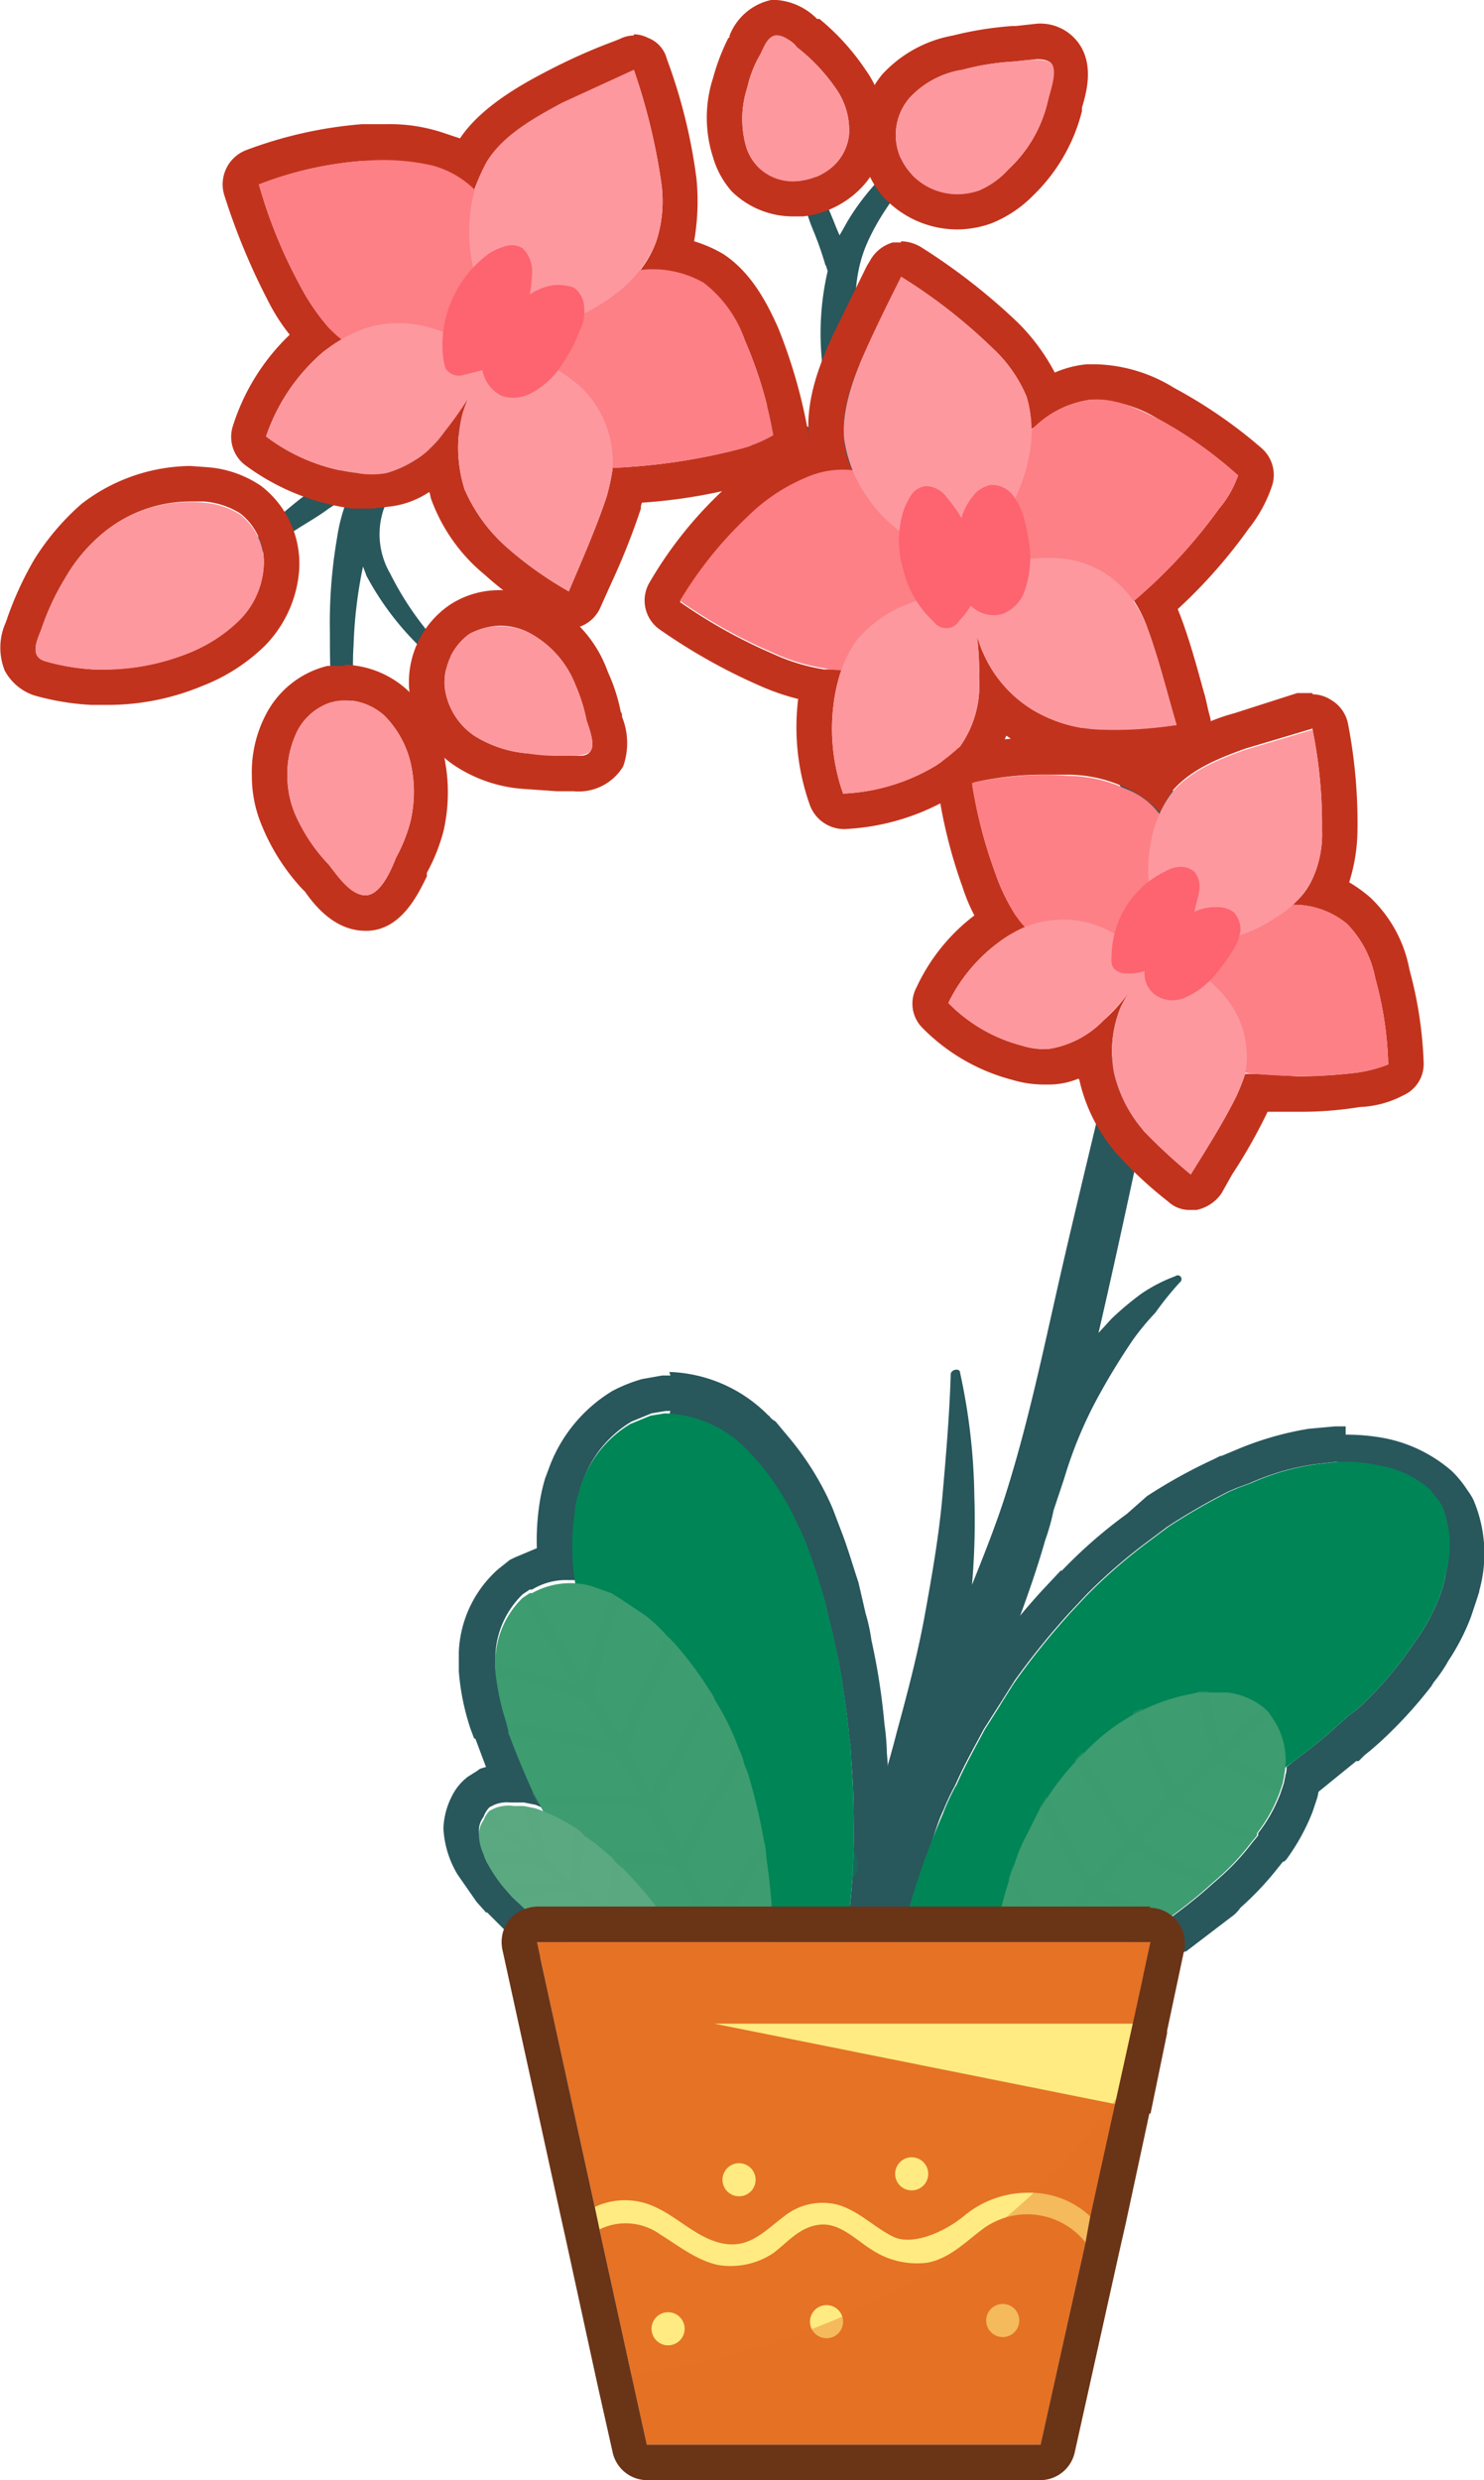 <svg xmlns="http://www.w3.org/2000/svg" viewBox="0 0 125.5 209.7"><g style="isolation:isolate"><g id="Layer_2" data-name="Layer 2"><g id="Layer_1-2" data-name="Layer 1"><path d="M100.6,77.3a18.7,18.7,0,0,0-1.3-10.2c-2.5-5.8-6.7-10.9-11.1-15.3a102.7,102.7,0,0,0-7.8-7l-.5-.7-3.7-4.4a16.8,16.8,0,0,1-3.5-9.1c-.4-3.5-.8-6.9.7-10.2s4-6,6.4-8.6A.6.6,0,1,0,79,11c-2.9,2.3-5.8,4.9-7.6,8.2l-.4.7-.3-.7c-.8-2.1-1.9-4.1-2.2-6.4a.4.4,0,0,0-.8,0,14.3,14.3,0,0,0,1,6.5,28.3,28.3,0,0,1,1.1,3.1c.1.1.1.3.2.5a23.4,23.4,0,0,0-.5,7.5A20.4,20.4,0,0,0,71,37.8a40.8,40.8,0,0,0-14.5-6.3c-6.7-1.2-13.6.5-19.7,3.5a56.5,56.5,0,0,0-9.1,5.5,40.1,40.1,0,0,0-3.9,3c-1.4,1.2-2.6,2.6-4,3.9s.1.6.4.4,2.6-1.4,3.8-2.3,2.6-1.6,3.8-2.5l1.7-1.1a14.8,14.8,0,0,0-1,3.6,42.5,42.5,0,0,0-.6,8c0,1.4,0,2.9.1,4.3s-.2,2.8.7,3.5a.4.4,0,0,0,.5,0c.7-.7.5-1.9.6-2.8s0-2.6.1-3.9a38.3,38.3,0,0,1,.8-6.7l.3.8a24.4,24.4,0,0,0,7.7,8.6c.4.3,1-.4.6-.7A26.1,26.1,0,0,1,33,48.5a6.6,6.6,0,0,1-.6-5.3c.3-.9.8-1.7,1.1-2.6a27.2,27.2,0,0,1,2.4-2.4c5.1-2.6,10.8-4.3,16.7-3.8S64.1,37.6,69,40.9A98,98,0,0,1,83.3,52.3,57.4,57.4,0,0,1,94.7,66.4,16.3,16.3,0,0,1,97,75.5c-.3,3.4-1.4,6.8-2.1,10.2-1.6,6.9-3.3,13.8-4.9,20.7s-2.9,13.5-5,20.1c-.8,2.5-1.8,5-2.8,7.5a62.6,62.6,0,0,0,.2-7.5,51.8,51.8,0,0,0-1.2-10.4c0-.5-.8-.3-.8.1-.1,3.4-.4,6.9-.7,10.3s-.9,6.8-1.5,10.1-1.5,6.7-2.4,10c-.4,1.6-.9,3.2-1.3,4.8s-.3,1.5-.5,2.3a59.2,59.2,0,0,0-2.9,13.4,2.6,2.6,0,0,0,2.6,2.6,2.8,2.8,0,0,0,2.7-2.6c.5-6.4,2.6-12.5,5-18.4s5.2-12.2,7-18.5a18.2,18.2,0,0,0,.7-2.5L90,125a35.8,35.8,0,0,1,2.6-6.4,57.4,57.4,0,0,1,3.2-5.3,21.1,21.1,0,0,1,1.9-2.3,26.5,26.5,0,0,1,2.1-2.6.3.3,0,0,0-.4-.5,13.2,13.2,0,0,0-2.9,1.5,25.2,25.2,0,0,0-2.5,2.1l-1.1,1.2c1.9-8.2,3.6-16.4,5.4-24.6C99.1,84.5,100.1,81,100.6,77.3Z" style="fill:#28575c"/><path d="M53.6,5.9a51.6,51.6,0,0,1,2.3,9.4,11,11,0,0,1-.4,5.1,8.9,8.9,0,0,1-1.4,2.5h1a8.2,8.2,0,0,1,4.4,1.1A10.3,10.3,0,0,1,63,28.8a35.3,35.3,0,0,1,2.4,8,11.1,11.1,0,0,1-3,1.2,50.8,50.8,0,0,1-9.5,1.5H51.8v.2a18.9,18.9,0,0,1-.5,2.3c-.9,2.7-2.1,5.4-3.2,8A31.1,31.1,0,0,1,43,46.4a13.9,13.9,0,0,1-3.7-5,11.6,11.6,0,0,1-.2-6.4c.2-.5.3-1,.5-1.4a29.8,29.8,0,0,1-2,2.9A9,9,0,0,1,32.7,40H30.2a15.7,15.7,0,0,1-7.7-3.1,16.3,16.3,0,0,1,4.9-7.2l1.5-1-1.1-1A18.5,18.5,0,0,1,25.3,24a41.1,41.1,0,0,1-3.4-8.4,30.3,30.3,0,0,1,8.9-2h1.8a17.5,17.5,0,0,1,4,.5,8.7,8.7,0,0,1,3.5,2,12.8,12.8,0,0,1,1.1-2.4c1.4-2.2,3.9-3.6,6.3-4.9l6.1-2.8m0-3a2.7,2.7,0,0,0-1.2.3l-.5.2C50,4.2,48,5.1,46.1,6.1S40.7,9,38.9,11.7l-1.5-.5a14.3,14.3,0,0,0-4.8-.7h-2a35.8,35.8,0,0,0-9.8,2.2A3.1,3.1,0,0,0,19,16.6a56,56,0,0,0,3.7,8.9,16.1,16.1,0,0,0,1.8,2.8A18.3,18.3,0,0,0,19.7,36a3,3,0,0,0,1,3.3A19.5,19.5,0,0,0,29.8,43h1.7l1.7-.2a7.7,7.7,0,0,0,3.1-1.2c.1.2.1.5.2.7A14.8,14.8,0,0,0,41,48.6a29,29,0,0,0,5.5,3.9,3,3,0,0,0,1.6.5H49a3,3,0,0,0,1.8-1.7l.9-2a59,59,0,0,0,2.5-6.3.9.9,0,0,1,.1-.5,44.8,44.8,0,0,0,8.9-1.5,14.5,14.5,0,0,0,3.9-1.7,2.9,2.9,0,0,0,1.2-3,44.4,44.4,0,0,0-2.5-8.6c-.9-2-2.2-4.6-4.6-6.2a11.2,11.2,0,0,0-2.5-1.1,19.6,19.6,0,0,0,.2-5.3A45.8,45.8,0,0,0,56.4,5a2.6,2.6,0,0,0-1.6-1.8,2.7,2.7,0,0,0-1.2-.3Z" style="fill:#c2331d"/><path d="M76.2,23.4a45.4,45.4,0,0,1,7.7,6,11.8,11.8,0,0,1,2.9,4.1,9,9,0,0,1,.4,2.8l.3-.2a8.4,8.4,0,0,1,4.7-2.3h.5a10.9,10.9,0,0,1,5.2,1.6,34.9,34.9,0,0,1,6.8,4.8,8.8,8.8,0,0,1-1.6,2.8,43.3,43.3,0,0,1-6.4,7.1l-.8.7h0A10.6,10.6,0,0,1,97,53c1,2.7,1.7,5.6,2.5,8.3a47.3,47.3,0,0,1-5.2.4H93.2A11.9,11.9,0,0,1,87.3,60a10.6,10.6,0,0,1-4.2-4.9c-.2-.4-.3-.9-.5-1.3a20,20,0,0,1,.2,3.5,9,9,0,0,1-1.6,5.8,15.6,15.6,0,0,1-2,1.6,16.6,16.6,0,0,1-7.9,2.4,16.5,16.5,0,0,1-.6-8.8,15.4,15.4,0,0,1,.5-1.7H69.7a16.4,16.4,0,0,1-4.3-1.3,44,44,0,0,1-7.9-4.4,33.3,33.3,0,0,1,5.8-7.2,15.5,15.5,0,0,1,4.8-3.2,7.5,7.5,0,0,1,3.3-.7h.7a7.2,7.2,0,0,1-.7-2.5c-.3-2.7.7-5.3,1.9-7.8s1.9-4,2.9-6m0-3h-.7A3.2,3.2,0,0,0,73.6,22l-.3.5-2.8,5.7c-1.2,2.6-2.4,5.6-2.1,8.9l-1.5.5a20.2,20.2,0,0,0-5.7,3.8,34.2,34.2,0,0,0-6.3,7.9,3,3,0,0,0,1,4A49,49,0,0,0,64.3,58a19.8,19.8,0,0,0,3.2,1.1,19.6,19.6,0,0,0,1,9,3.1,3.1,0,0,0,2.8,2h.1a19.5,19.5,0,0,0,9.4-2.9,9.7,9.7,0,0,0,2.7-2.1,11.8,11.8,0,0,0,1.6-2.9l.6.4a16.9,16.9,0,0,0,7.4,2.1h1.2a49.1,49.1,0,0,0,5.5-.4,3,3,0,0,0,2.5-3.8c-.2-.7-.3-1.4-.5-2-.6-2.2-1.2-4.4-2-6.5l-.2-.5a43.6,43.6,0,0,0,6-6.8,11.8,11.8,0,0,0,2-3.7,3,3,0,0,0-.9-3.1,40.7,40.7,0,0,0-7.4-5.1,13.2,13.2,0,0,0-6.6-2h-.8a9,9,0,0,0-2.7.7A17.2,17.2,0,0,0,86,27.2a52.1,52.1,0,0,0-8.1-6.3,3.4,3.4,0,0,0-1.7-.5Z" style="fill:#c2331d"/><path d="M111,61.7a40.2,40.2,0,0,1,.8,8.5,9,9,0,0,1-.9,4.3,6.2,6.2,0,0,1-1.6,2h.3a7.1,7.1,0,0,1,4.3,1.6,8.9,8.9,0,0,1,2.4,4.6,30,30,0,0,1,1.1,7.3,11.9,11.9,0,0,1-2.7.7,41.9,41.9,0,0,1-5,.3l-3.5-.2h-.9a16.7,16.7,0,0,1-.8,2c-1.1,2.2-2.5,4.4-3.8,6.5a47.3,47.3,0,0,1-4-3.7,11.4,11.4,0,0,1-2.5-4.9,9.9,9.9,0,0,1,.6-5.6l.6-1.1a15.1,15.1,0,0,1-2.1,2.3,8.2,8.2,0,0,1-4.7,2.4h-.3a6.3,6.3,0,0,1-1.9-.3,13.4,13.4,0,0,1-6.2-3.6,14,14,0,0,1,5.1-5.7l1.4-.7-.8-1a16.2,16.2,0,0,1-1.7-3.5,39.6,39.6,0,0,1-2-7.7,26.2,26.2,0,0,1,6.2-.7h1.9a11.7,11.7,0,0,1,4.9,1.1,8.6,8.6,0,0,1,2.9,2.1,11.8,11.8,0,0,1,1.1-1.9c1.6-1.8,3.9-2.7,6.1-3.5l5.7-1.7m0-3h-1.3l-5.3,1.7a17.2,17.2,0,0,0-7,3.8l-.9-.5a17.2,17.2,0,0,0-6-1.3H88.4a32.5,32.5,0,0,0-6.9.8,2.9,2.9,0,0,0-2.2,3.4A42.1,42.1,0,0,0,81.4,75a15.4,15.4,0,0,0,1,2.4,16.2,16.2,0,0,0-4.9,6.1,2.9,2.9,0,0,0,.5,3.4,16.5,16.5,0,0,0,7.6,4.4,9.3,9.3,0,0,0,2.7.4h.4a6.6,6.6,0,0,0,2.5-.5.3.3,0,0,1,.1.2,14.2,14.2,0,0,0,3.1,6.1,33.5,33.5,0,0,0,4.4,4.1,2.6,2.6,0,0,0,1.9.7h.5a3.4,3.4,0,0,0,2.1-1.4l.9-1.6a45.4,45.4,0,0,0,3-5.3h2.5a30.8,30.8,0,0,0,5.3-.4,8.6,8.6,0,0,0,3.7-1,2.9,2.9,0,0,0,1.7-2.7,34.3,34.3,0,0,0-1.2-7.9,11.2,11.2,0,0,0-3.3-6.1,11.8,11.8,0,0,0-1.8-1.3,15.2,15.2,0,0,0,.7-4.3,44,44,0,0,0-.8-9.1,3,3,0,0,0-1.4-2,3,3,0,0,0-1.6-.5Z" style="fill:#c2331d"/><path d="M65.7,3a2.7,2.7,0,0,1,1.7,1,15.6,15.6,0,0,1,3.3,3.5,6.1,6.1,0,0,1,1.1,3.9,4.2,4.2,0,0,1-1.4,2.7,5,5,0,0,1-2.8,1.2h-.5a4.1,4.1,0,0,1-3-1.2,4.2,4.2,0,0,1-1-1.7,8.5,8.5,0,0,1,.1-5,9.6,9.6,0,0,1,1.1-2.8c.3-.6.6-1.5,1.3-1.6h.1m0-3h-.5a4.9,4.9,0,0,0-3.5,3c0,.1,0,.2-.1.2a18.1,18.1,0,0,0-1.3,3.4,10.9,10.9,0,0,0,0,6.7,7.5,7.5,0,0,0,1.6,2.9,7.4,7.4,0,0,0,5.2,2.1h.8a8.1,8.1,0,0,0,4.5-2,7.2,7.2,0,0,0,2.4-4.6,8.7,8.7,0,0,0-1.6-5.8,20,20,0,0,0-3.9-4.3h-.2A5.4,5.4,0,0,0,65.7,0Z" style="fill:#c2331d"/><path d="M87.7,5c.5,0,1.1.1,1.3.5s-.2,2.3-.4,3.1a11.3,11.3,0,0,1-3.3,5.7,7.2,7.2,0,0,1-2.5,1.8,5.7,5.7,0,0,1-1.8.3,5.3,5.3,0,0,1-4.2-2,4.8,4.8,0,0,1,.1-6.1,7.7,7.7,0,0,1,4.5-2.4,21.3,21.3,0,0,1,4.4-.7L87.7,5m0-3-1.8.2h-.3a28.9,28.9,0,0,0-5,.8,10.7,10.7,0,0,0-6,3.3,8.1,8.1,0,0,0-.2,10A8.5,8.5,0,0,0,81,19.4a8.7,8.7,0,0,0,2.8-.5,10.3,10.3,0,0,0,3.6-2.4,15,15,0,0,0,4.1-7.1V9.1c.4-1.3.9-3.3,0-5A4,4,0,0,0,87.7,2Z" style="fill:#c2331d"/><path d="M29.2,59.2a5.1,5.1,0,0,1,3.3,1.3,8.4,8.4,0,0,1,2.2,3.9,11,11,0,0,1,0,5.1,13.4,13.4,0,0,1-1.2,3c-.4,1-1.3,3.2-2.6,3.2h0c-1.2,0-2.4-1.7-3.1-2.6a14.6,14.6,0,0,1-2.9-4.4,8.5,8.5,0,0,1-.6-3.1,8.3,8.3,0,0,1,.9-3.9,4.9,4.9,0,0,1,3.1-2.4h.9m0-3H27.7a8,8,0,0,0-5.1,3.9,10.5,10.5,0,0,0-1.3,5.4,10.7,10.7,0,0,0,.8,4.1,17.8,17.8,0,0,0,3.4,5.4l.3.3c.9,1.3,2.6,3.3,5.1,3.3h.2c2.9-.1,4.3-3.2,5-4.6v-.3a15.9,15.9,0,0,0,1.4-3.5,14.7,14.7,0,0,0,0-6.6,10.1,10.1,0,0,0-3.1-5.4,8.2,8.2,0,0,0-5.3-2.1Z" style="fill:#c2331d"/><path d="M42.3,52.9a5.4,5.4,0,0,1,2.8.8A8.5,8.5,0,0,1,48.7,58a14,14,0,0,1,.9,2.9c.2.6.7,1.9.4,2.5s-.9.5-1.5.5H47.1l-2.5-.2a10,10,0,0,1-4.5-1.5A5.8,5.8,0,0,1,37.6,58a5.1,5.1,0,0,1,2.1-4.4,5.9,5.9,0,0,1,2.6-.7m0-3a7.6,7.6,0,0,0-4.2,1.2,7.9,7.9,0,0,0-3.5,7.1,8.7,8.7,0,0,0,3.8,6.5,12.1,12.1,0,0,0,5.8,2l2.9.2h1.4a4.4,4.4,0,0,0,4.2-2.1,5.9,5.9,0,0,0-.1-4.2c0-.2,0-.3-.1-.4a15.1,15.1,0,0,0-1.1-3.4,10.6,10.6,0,0,0-4.8-5.7,8.2,8.2,0,0,0-4.3-1.2Z" style="fill:#c2331d"/><path d="M16.1,42.4h1.1a6.7,6.7,0,0,1,3.1,1,5.2,5.2,0,0,1,2,4.5,7,7,0,0,1-2.1,4.5A12.6,12.6,0,0,1,16,55.2a19.5,19.5,0,0,1-7.1,1.4h-1a18.5,18.5,0,0,1-4.1-.7c-1.3-.4-.7-1.7-.3-2.7a21.1,21.1,0,0,1,2-4.3A14,14,0,0,1,8.8,45a11.6,11.6,0,0,1,7.3-2.6m0-3a15.3,15.3,0,0,0-9.2,3.2,21,21,0,0,0-4,4.7,28.4,28.4,0,0,0-2.3,5c0,.1-.1.2-.1.3a5.2,5.2,0,0,0-.1,4.1,4.4,4.4,0,0,0,2.5,2.1,21.8,21.8,0,0,0,4.8.8H8.9A20.7,20.7,0,0,0,17.1,58a15.6,15.6,0,0,0,5.3-3.4,10.2,10.2,0,0,0,2.9-6.4,8.3,8.3,0,0,0-3.2-7.1,9.3,9.3,0,0,0-4.6-1.6Z" style="fill:#c2331d"/><path d="M21.9,15.6a30.3,30.3,0,0,1,8.9-2,18.7,18.7,0,0,1,5.8.4,8.2,8.2,0,0,1,4.6,3.3,9.5,9.5,0,0,1,1.4,4.3,31.5,31.5,0,0,1,.4,5.3c-2.3,2.2-5.6,3-8.8,3.1a8.2,8.2,0,0,1-4.4-.7,7.8,7.8,0,0,1-2-1.6A18.5,18.5,0,0,1,25.3,24,41.1,41.1,0,0,1,21.9,15.6Z" style="fill:#fc8086"/><path d="M44.4,27.5a15,15,0,0,1,10-4.7,8.7,8.7,0,0,1,5.1,1.1A10.3,10.3,0,0,1,63,28.8a35.3,35.3,0,0,1,2.4,8,11.1,11.1,0,0,1-3,1.2,50.8,50.8,0,0,1-9.5,1.5,5.7,5.7,0,0,1-2.9-.3,6.3,6.3,0,0,1-2.5-2.1C45.6,34.4,45,30.7,44.4,27.5Z" style="fill:#fc8086"/><g style="opacity:0.4;mix-blend-mode:multiply"><path d="M36.9,25.1l-1.9.2-2-.4a9.7,9.7,0,0,1-3.4-1.6,16.6,16.6,0,0,1-5.1-5.8c-.1-.2-.2-.1-.2.1a15.7,15.7,0,0,0,5.1,6.3A9.9,9.9,0,0,0,33,25.6c1.2.3,2.8.6,4-.2S37.1,25.1,36.9,25.1Z" style="fill:#fc8086"/><path d="M36.9,20.9a23.8,23.8,0,0,0-3-1.8A23.6,23.6,0,0,0,27,17.2c-.1,0-.1.2,0,.2a20.2,20.2,0,0,1,6.4,2.2,16.7,16.7,0,0,1,2.8,1.8l1.1,1a5.2,5.2,0,0,0,1,1.1c.2.1.5,0,.5-.2A5,5,0,0,0,36.9,20.9Z" style="fill:#fc8086"/><path d="M39.4,20.3a9.4,9.4,0,0,0-.9-1.2,9.1,9.1,0,0,0-2.4-2c-.2-.1-.3.1-.2.2a8.5,8.5,0,0,1,2.2,2,10.1,10.1,0,0,1,.9,1.3,3.2,3.2,0,0,0,.8,1.2c0,.1.2,0,.2-.1A2.5,2.5,0,0,0,39.4,20.3Z" style="fill:#fc8086"/><path d="M37.1,23.5,35.7,23l-1.4-.5a10.1,10.1,0,0,1-2.6-1.6c-.1-.1-.3.1-.2.2a10.6,10.6,0,0,0,2.6,1.7,3.5,3.5,0,0,0,1.4.6,4.2,4.2,0,0,0,1.5.4C37.1,23.7,37.2,23.6,37.1,23.5Z" style="fill:#fc8086"/><path d="M35.4,27.4l-1.4.2H32.6a9.3,9.3,0,0,1-2.9-.5c-.1-.1-.2.1-.1.1a7.4,7.4,0,0,0,2.9.8h1.6a3.7,3.7,0,0,0,1.4-.4C35.6,27.6,35.6,27.4,35.4,27.4Z" style="fill:#fc8086"/><path d="M60.8,36.5c-2.7.2-5.6.8-8.2-.1a8.7,8.7,0,0,1-3-1.6,26.2,26.2,0,0,1-2.2-2.5c0-.1-.1,0-.1.1a6.1,6.1,0,0,0,1.8,2.8,9.2,9.2,0,0,0,3,1.8,12.2,12.2,0,0,0,4.2.6,13.3,13.3,0,0,0,4.5-.8C61,36.7,61,36.5,60.8,36.5Z" style="fill:#fc8086"/><path d="M59.3,27.4a10.9,10.9,0,0,0-3.7-1.9l-2.1-.2a3.4,3.4,0,0,0-2,.3c-.1.1-.1.2,0,.2h1.8a7.8,7.8,0,0,1,2.2.3,7.9,7.9,0,0,1,3.7,2c2.1,1.8,3.3,4.4,4.4,6.9.1.2.3.1.3-.1C62.9,32.1,61.6,29.3,59.3,27.4Z" style="fill:#fc8086"/><path d="M59.6,33.1a8.4,8.4,0,0,0-2.3-1.2l-2.4-1.1a33.5,33.5,0,0,0-5.4-1.6s-.1.1,0,.1l5.1,1.9L57,32.3a12.8,12.8,0,0,0,2.4,1.1C59.6,33.4,59.7,33.2,59.6,33.1Z" style="fill:#fc8086"/><path d="M56.3,34.4,54.6,34,53,33.5a12.4,12.4,0,0,1-3-1.6.1.1,0,1,0-.1.2A11.2,11.2,0,0,0,52.8,34l1.8.5a4.7,4.7,0,0,0,1.7.1C56.4,34.6,56.4,34.4,56.3,34.4Z" style="fill:#fc8086"/><path d="M58.1,29.4l-1.2-.8L55.6,28l-1.4-.4a3.3,3.3,0,0,0-1.4-.1c-.1,0-.1.1-.1.2l.7.2.7.2,1.3.4,1.2.6.7.3.6.3C58,29.7,58.2,29.6,58.1,29.4Z" style="fill:#fc8086"/></g><path d="M43.4,28a15.1,15.1,0,0,0,9.1-3.5,10.2,10.2,0,0,0,3-4.1,11,11,0,0,0,.4-5.1,51.6,51.6,0,0,0-2.3-9.4L47.5,8.7c-2.4,1.3-4.9,2.7-6.3,4.9A11.5,11.5,0,0,0,39.7,19a13.1,13.1,0,0,0,1.9,7.5A8.4,8.4,0,0,0,43.4,28Z" style="fill:#fd989f"/><path d="M42.3,29.3A15.3,15.3,0,0,0,39.1,35a11.6,11.6,0,0,0,.2,6.4,13.9,13.9,0,0,0,3.7,5A31.1,31.1,0,0,0,48.1,50c1.1-2.6,2.3-5.3,3.2-8a18.9,18.9,0,0,0,.5-2.3,8.8,8.8,0,0,0-2.7-7A15.6,15.6,0,0,0,42.3,29.3Z" style="fill:#fd989f"/><path d="M22.5,36.9a16.3,16.3,0,0,1,4.9-7.2,11.8,11.8,0,0,1,4-2.1,9.6,9.6,0,0,1,5.3.2,18,18,0,0,1,4.8,2.4,31.5,31.5,0,0,1-3.9,6.3A9,9,0,0,1,32.7,40a7,7,0,0,1-2.5,0A15.7,15.7,0,0,1,22.5,36.9Z" style="fill:#fd989f"/><g style="opacity:0.4;mix-blend-mode:multiply"><path d="M50.1,9.4a15.8,15.8,0,0,0-2.6,1.3c-.8.6-1.6,1.1-2.4,1.8s-1.3,1.3-1.9,2.1a4.6,4.6,0,0,0-1,2.6c0,.2.3.2.4.1A10.5,10.5,0,0,1,43.9,15a17.1,17.1,0,0,1,1.8-2,28.9,28.9,0,0,1,4.5-3.3A.2.2,0,0,0,50.1,9.4Z" style="fill:#fd989f"/><path d="M53.9,12.8c0-.1-.2-.1-.2,0a13,13,0,0,1-.4,4.8,19.5,19.5,0,0,1-.8,2.2,5.4,5.4,0,0,1-.5,1.1,3.2,3.2,0,0,0-.3.9c0,.2.1.3.2.2a3.3,3.3,0,0,0,1.2-1.9,11.3,11.3,0,0,0,.8-2.4A13.4,13.4,0,0,0,53.9,12.8Z" style="fill:#fd989f"/><path d="M50.6,13.4a14.9,14.9,0,0,0-1.5,2l-1.4,2.2a13,13,0,0,0-1.8,4.6.2.2,0,0,0,.4.1c.7-1.5,1.2-3.1,2-4.6l1.2-2.1a9.2,9.2,0,0,0,1.3-2.1Z" style="fill:#fd989f"/><path d="M47.6,13.9A5.7,5.7,0,0,0,46.5,15a2.7,2.7,0,0,0-.9,1.2,5.7,5.7,0,0,0-.8,1.3,3.7,3.7,0,0,0-.4,1.5c0,.1.2.1.2,0a.7.7,0,0,0,.3-.6l.3-.7c.2-.5.5-.9.7-1.3l.9-1.2,1-1.1C47.9,14,47.7,13.9,47.6,13.9Z" style="fill:#fd989f"/><path d="M51.2,16.2l-.9,2.7-.5,1.2-.3.7c-.1.2-.3.3-.3.6s.1.2.2.1l.5-.4.4-.6a6.9,6.9,0,0,0,.5-1.3,17.4,17.4,0,0,0,.7-2.9C51.5,16.1,51.2,16,51.2,16.2Z" style="fill:#fd989f"/><path d="M37.8,33.7a14.2,14.2,0,0,1-4.5,3.2,14.3,14.3,0,0,1-5.4.9c-.2,0-.2.2,0,.3a8.6,8.6,0,0,0,2.8.2,9.6,9.6,0,0,0,2.9-.8A8.7,8.7,0,0,0,38,33.9C38.1,33.8,37.9,33.6,37.8,33.7Z" style="fill:#fd989f"/><path d="M30,30.1a3.7,3.7,0,0,0-1.4.7,11,11,0,0,0-1.4.9l-1.1,1.2a3.5,3.5,0,0,0-.8,1.3c-.1.2.1.3.2.2s.6-.9.9-1.2l1.1-1.1,1.3-1a4.6,4.6,0,0,0,1.3-.8C30.2,30.3,30.1,30.1,30,30.1Z" style="fill:#fd989f"/><path d="M35.6,32a3.6,3.6,0,0,0-2,.4l-1.9.8a11.2,11.2,0,0,0-3.3,2.4c-.1.1,0,.3.1.2a16.8,16.8,0,0,1,3.4-2l1.9-.8a5.6,5.6,0,0,0,1.8-.7C35.7,32.2,35.7,32,35.6,32Z" style="fill:#fd989f"/><path d="M35.1,33.9l-.8.4-.8.5-1.7.9c-.1,0,0,.2.1.2l1.7-.8.9-.5.7-.5C35.3,34,35.2,33.9,35.1,33.9Z" style="fill:#fd989f"/><path d="M33.1,30.9a9,9,0,0,0-2.2.6A9.3,9.3,0,0,0,29,32.6c-.1.1,0,.3.2.2l2-.9,2-.8C33.4,31.1,33.3,30.8,33.1,30.9Z" style="fill:#fd989f"/><path d="M43.8,44.5a15.3,15.3,0,0,1-2.3-4.6,12.6,12.6,0,0,1-.4-2.8c-.1-.9-.1-1.8-.2-2.7s-.1-.1-.1,0a9.5,9.5,0,0,0-.2,2.9,13.6,13.6,0,0,0,.3,2.9,9.1,9.1,0,0,0,2.7,4.5C43.7,44.8,43.9,44.6,43.8,44.5Z" style="fill:#fd989f"/><path d="M49.5,41.2a1.5,1.5,0,0,0-.3-1.1h-.1a4.1,4.1,0,0,0-.1,1.1c0,.4-.1.8-.1,1.2a3.6,3.6,0,0,0-.2,1.1,5.3,5.3,0,0,0-.3,1.2c-.1.2.2.3.3.1a2.6,2.6,0,0,0,.5-1.2l.3-1.2Z" style="fill:#fd989f"/><path d="M45.2,39.2c-.1-.7-.3-1.3-.4-2a15.2,15.2,0,0,0-.3-2.1c0-.1-.2,0-.2.1a18.1,18.1,0,0,0,.4,4,12.5,12.5,0,0,0,1.1,3.9c.1.1.2.1.2,0A27,27,0,0,0,45.2,39.2Z" style="fill:#fd989f"/><path d="M43.2,39.6a.9.9,0,0,0-.1-.5c-.1-.3-.1-.6-.2-.9s-.1-1.4-.2-2a.2.2,0,0,0-.3,0,14.8,14.8,0,0,0,.1,2.1c.1.3.1.6.2,1a3.6,3.6,0,0,0,.4.9c.1.1.2,0,.2-.1S43.2,39.8,43.2,39.6Z" style="fill:#fd989f"/><path d="M47.4,38.8c-.1-.2-.1-.5-.2-.7a1.4,1.4,0,0,0-.2-.7c0-.2-.2-.2-.2,0a1.7,1.7,0,0,0,.1.7v.7c0,.3.1.5.1.8v.3c0,.2,0,.3.1.4s.1.1.2,0,.1-.2.1-.4V38.8Z" style="fill:#fd989f"/></g><path d="M48.5,24.3a4.4,4.4,0,0,0-1.6-.2,4.9,4.9,0,0,0-2.1.8,12.3,12.3,0,0,0,.2-2,2.7,2.7,0,0,0-.8-1.9,1.7,1.7,0,0,0-1.4-.2,5.9,5.9,0,0,0-1.4.6,9.7,9.7,0,0,0-3.2,4,9.4,9.4,0,0,0-.7,5c.1.4.1.8.4,1a1.3,1.3,0,0,0,1.3.3l1.6-.4a3,3,0,0,0,1.7,2.2,3.2,3.2,0,0,0,2.5-.3,6.9,6.9,0,0,0,2.6-2.5A11.5,11.5,0,0,0,49,28a3.4,3.4,0,0,0,.4-2A2.1,2.1,0,0,0,48.5,24.3Z" style="fill:#fd646f"/><path d="M44.8,25c-.5,0-1,.6-1.3,1a6.1,6.1,0,0,0-1.2,1.6,8,8,0,0,0-.8,1.6,3,3,0,0,0-.4,1,2.7,2.7,0,0,0,0,.9h.3c.2-.1.3-.4.4-.7a3,3,0,0,1,.4-.8A8,8,0,0,1,43,28a5.6,5.6,0,0,1,1-1.5l.5-.8a1.6,1.6,0,0,0,.4-.7Z" style="fill:#fd646f;opacity:0.4;mix-blend-mode:multiply"/><g style="opacity:0.4;mix-blend-mode:multiply"><path d="M43.5,23.5a6.4,6.4,0,0,0-.2-.7l-.3-.7a.3.3,0,0,0-.4.2c.1.2.1.4.2.6s.1.4.1.7.1.4.1.6v.3h.1v.2h.2l.2-.3v-1Z" style="fill:#fd646f"/><path d="M40.8,29c-.1-.2-.2-.1-.4-.1H38.6c-.2-.1-.3.2-.1.3a2,2,0,0,0,1.1.3h.5c.2-.1.5-.2.6-.4h-.1C40.7,29.2,40.8,29.1,40.8,29Z" style="fill:#fd646f"/><path d="M41.3,27.3h-.8l-.7-.3c-.1-.1-.2,0-.3.1a.4.4,0,0,0,.1.3l.8.4h.9c.1,0,.1,0,.1-.1S41.4,27.3,41.3,27.3Z" style="fill:#fd646f"/><path d="M42,25.2l-.4-.6a1.2,1.2,0,0,0-.5-.5,1,1,0,0,0-.5-.4c-.1-.1-.3,0-.2.2l.4.5.4.5.3.5.5.6a.1.1,0,0,0,.1-.1A.8.8,0,0,0,42,25.2Z" style="fill:#fd646f"/><path d="M43.6,32.3c0-.1-.1-.1-.1-.2s-.1-.1-.1-.2l-.3-.5a3.6,3.6,0,0,1-.4-.9.2.2,0,1,0-.3.1,5.6,5.6,0,0,0,.4,1.2l.3.5c.1.1.4.4.5.3s.1-.1.1-.2Z" style="fill:#fd646f"/><path d="M45,30.5l-.3-.2-.4-.3-.4-.4c-.1-.1-.2-.1-.2-.2l-.3-.2a.1.1,0,0,0-.1.1v.2l.2.3.4.5.4.4.3.2H45c.1,0,.2-.1.1-.2S45,30.6,45,30.5Z" style="fill:#fd646f"/><path d="M46.5,28.3l-.3-.2-.6-.2-1.4-.3c-.2,0-.2.4,0,.4l1.2.5.7.2c.1,0,.4.1.6,0h.1Z" style="fill:#fd646f"/><path d="M47.3,26.3a2,2,0,0,0-1.1-.3H45c-.1,0-.2.3-.1.4h2.3C47.5,26.8,47.5,26.4,47.3,26.3Z" style="fill:#fd646f"/></g><path d="M57.5,50.8a33.3,33.3,0,0,1,5.8-7.2,15.5,15.5,0,0,1,4.8-3.2,7.7,7.7,0,0,1,5.6-.3,8.7,8.7,0,0,1,3.8,2.5,26,26,0,0,1,3.6,3.8,13.8,13.8,0,0,1-4.9,8,9.3,9.3,0,0,1-4,2.2,7,7,0,0,1-2.5-.1,16.4,16.4,0,0,1-4.3-1.3A44,44,0,0,1,57.5,50.8Z" style="fill:#fc8086"/><path d="M82.6,46a14.1,14.1,0,0,1,4.9-9.9,8.4,8.4,0,0,1,4.7-2.3c2-.2,3.9.7,5.7,1.6a34.9,34.9,0,0,1,6.8,4.8,8.8,8.8,0,0,1-1.6,2.8,43.3,43.3,0,0,1-6.4,7.1,7.2,7.2,0,0,1-2.4,1.6,6.5,6.5,0,0,1-3.4-.1C87.8,50.7,85.1,48.1,82.6,46Z" style="fill:#fc8086"/><g style="opacity:0.4;mix-blend-mode:multiply"><path d="M75.2,48.8l-1.4,1.3A8.7,8.7,0,0,1,72,51.2a15.3,15.3,0,0,1-3.7.8,16.6,16.6,0,0,1-7.6-1.4c-.1,0-.2.1,0,.2a15.3,15.3,0,0,0,7.9,1.8,12.4,12.4,0,0,0,3.8-.9,5,5,0,0,0,3-2.7C75.5,48.9,75.3,48.7,75.2,48.8Z" style="fill:#fc8086"/><path d="M72.5,45.6a13.3,13.3,0,0,0-3.4.5,21.8,21.8,0,0,0-6.5,2.7c-.1.1,0,.3.1.2a20.4,20.4,0,0,1,6.4-2.3,16.6,16.6,0,0,1,3.2-.3h1.5c.5,0,1,.3,1.5.2a.3.3,0,0,0,.2-.5C74.8,45.6,73.4,45.6,72.5,45.6Z" style="fill:#fc8086"/><path d="M74.2,43.5l-1.5-.4a8.6,8.6,0,0,0-3.2,0c-.1,0-.1.2.1.2a10.2,10.2,0,0,1,3,.3L74,44a3.4,3.4,0,0,0,1.4.5c.1,0,.2-.1.1-.2A3.5,3.5,0,0,0,74.2,43.5Z" style="fill:#fc8086"/><path d="M74.3,47.5A3.5,3.5,0,0,0,73,48l-1.5.4a10.3,10.3,0,0,1-3,.4c-.1,0-.1.2,0,.2a10.8,10.8,0,0,0,3.1-.2l1.5-.4c.4-.2,1-.3,1.3-.7S74.5,47.4,74.3,47.5Z" style="fill:#fc8086"/><path d="M75.5,51.6a3.2,3.2,0,0,0-1,1l-1.1.9a13,13,0,0,1-2.6,1.4c-.1,0-.1.1,0,.1a7.7,7.7,0,0,0,2.8-1.2l1.2-.9a5.4,5.4,0,0,0,.9-1.2C75.7,51.6,75.6,51.5,75.5,51.6Z" style="fill:#fc8086"/><path d="M101,42.8c-2,1.9-3.9,4.1-6.5,5.1a9.2,9.2,0,0,1-3.3.6,32.3,32.3,0,0,1-3.3-.6.1.1,0,0,0-.1.1A5.6,5.6,0,0,0,91,49.1a8.3,8.3,0,0,0,3.5-.5,10.7,10.7,0,0,0,3.7-2.2,12.4,12.4,0,0,0,3-3.4C101.3,42.9,101.1,42.7,101,42.8Z" style="fill:#fc8086"/><path d="M94.1,36.7a9.7,9.7,0,0,0-4.1.8l-1.7,1.1a3.6,3.6,0,0,0-1.4,1.6c0,.1.1.2.1.1a8.8,8.8,0,0,0,1.5-1.2A8.6,8.6,0,0,1,90.4,38a9,9,0,0,1,4-.8,20.6,20.6,0,0,1,7.9,2.7c.1.1.2-.2.1-.2A15,15,0,0,0,94.1,36.7Z" style="fill:#fc8086"/><path d="M97.9,40.9a11.1,11.1,0,0,0-2.5.5l-2.6.7a25.7,25.7,0,0,0-5.2,2.1h.1a50.8,50.8,0,0,1,5.1-1.7l2.6-.7a11.1,11.1,0,0,0,2.6-.7C98.1,41.2,98.1,41,97.9,40.9Z" style="fill:#fc8086"/><path d="M96.1,44l-1.5.7a4.4,4.4,0,0,1-1.6.6,9.2,9.2,0,0,1-3.3.6.2.2,0,0,0,0,.3,10.5,10.5,0,0,0,3.5-.4,11.5,11.5,0,0,0,1.7-.6,12.1,12.1,0,0,0,1.4-1A.2.2,0,0,0,96.1,44Z" style="fill:#fc8086"/><path d="M94.4,39a3.4,3.4,0,0,0-1.4.1l-1.4.4-1.3.5c-.4.2-1,.4-1.2.8s0,.2.1.1l.6-.2.7-.2,1.2-.5,1.4-.4h.7l.6-.2Q94.7,39.2,94.4,39Z" style="fill:#fc8086"/></g><path d="M82.1,47.1A15.1,15.1,0,0,0,87,38.7a10.2,10.2,0,0,0-.2-5.2,11.8,11.8,0,0,0-2.9-4.1,45.4,45.4,0,0,0-7.7-6c-1,2-2,4-2.9,6s-2.2,5.1-1.9,7.8a11.4,11.4,0,0,0,2.2,5.2,12.8,12.8,0,0,0,6.2,4.5A9,9,0,0,0,82.1,47.1Z" style="fill:#fd989f"/><path d="M82.1,48.7a12.7,12.7,0,0,0,1,6.4A10.6,10.6,0,0,0,87.3,60a11.9,11.9,0,0,0,5.9,1.7,33.3,33.3,0,0,0,6.3-.4C98.7,58.6,98,55.7,97,53a10.6,10.6,0,0,0-1.1-2.1,8.2,8.2,0,0,0-6.4-3.7A14.5,14.5,0,0,0,82.1,48.7Z" style="fill:#fd989f"/><path d="M71.3,67.1a16.5,16.5,0,0,1-.6-8.8,10.5,10.5,0,0,1,1.7-4.1,10.4,10.4,0,0,1,4.3-3.1A16.1,16.1,0,0,1,81.9,50a25.6,25.6,0,0,1,.9,7.3,9,9,0,0,1-1.6,5.8,15.6,15.6,0,0,1-2,1.6A16.6,16.6,0,0,1,71.3,67.1Z" style="fill:#fd989f"/><g style="opacity:0.4;mix-blend-mode:multiply"><path d="M75.7,28.4A12.3,12.3,0,0,0,74.5,31a13.7,13.7,0,0,0-.7,2.9,12.7,12.7,0,0,0-.2,2.8,3.9,3.9,0,0,0,.7,2.6c.2.2.5.1.4-.1s-.3-1.7-.4-2.6a24.5,24.5,0,0,1,.2-2.7,32.9,32.9,0,0,1,1.4-5.4A.1.1,0,1,0,75.7,28.4Z" style="fill:#fd989f"/><path d="M80.8,28.6c-.1-.1-.2.1-.1.2a14.8,14.8,0,0,1,2.6,3.9,19.5,19.5,0,0,1,.8,2.2l.3,1.2a1.9,1.9,0,0,0,.3,1c.1.1.3.1.3-.1s-.1-1.6-.3-2.2a9.9,9.9,0,0,0-.9-2.4A14,14,0,0,0,80.8,28.6Z" style="fill:#fd989f"/><path d="M78.6,31.2a9.7,9.7,0,0,0,.1,2.4l.3,2.6a10.7,10.7,0,0,0,1.4,4.7c.1.2.5.1.4-.1s-1-3.2-1.3-4.8a19,19,0,0,1-.3-2.5,10,10,0,0,0-.4-2.4C78.8,31,78.6,31.1,78.6,31.2Z" style="fill:#fd989f"/><path d="M76.6,33.4a8,8,0,0,0-.3,1.5,9.2,9.2,0,0,0,.1,1.6,3.2,3.2,0,0,0,.3,1.4,3.8,3.8,0,0,0,.5,1.5.2.2,0,0,0,.3-.1,6.4,6.4,0,0,0-.2-.7,2.4,2.4,0,0,1-.2-.8l-.3-1.4a7.5,7.5,0,0,1,0-1.5,6.5,6.5,0,0,0,0-1.4C76.8,33.3,76.6,33.3,76.6,33.4Z" style="fill:#fd989f"/><path d="M80.8,33c.3.8.6,1.7,1,2.6l.3,1.3c.1.2.1.5.2.7a1.7,1.7,0,0,0,.1.7c.1.1.3.1.3,0a1.7,1.7,0,0,0,.1-.7v-.7c-.1-.5-.3-1-.4-1.4l-1.3-2.7C81,32.7,80.7,32.8,80.8,33Z" style="fill:#fd989f"/><path d="M81.3,55a13,13,0,0,1-5.2,9.4c-.1.1,0,.3.1.2A7.8,7.8,0,0,0,78.6,63a10.8,10.8,0,0,0,1.8-2.4A9,9,0,0,0,81.5,55C81.5,54.9,81.3,54.9,81.3,55Z" style="fill:#fd989f"/><path d="M73,57.1a3.2,3.2,0,0,0-.8,1.4,8.3,8.3,0,0,0-.4,1.5,8.8,8.8,0,0,0-.2,1.6,4.1,4.1,0,0,0,.2,1.6c0,.2.3.1.3,0s-.1-1-.1-1.5.1-1.1.2-1.6a8.3,8.3,0,0,1,.4-1.5,3.9,3.9,0,0,0,.5-1.4C73.2,57.1,73,57,73,57.1Z" style="fill:#fd989f"/><path d="M78.5,55.1a3.5,3.5,0,0,0-1.3,1.4,11.4,11.4,0,0,0-1,1.9,10.8,10.8,0,0,0-1.1,4c0,.1.1.2.2,0a27.9,27.9,0,0,1,1.4-3.7,9.5,9.5,0,0,1,1-1.7,6.1,6.1,0,0,0,.9-1.8C78.7,55.1,78.6,55,78.5,55.1Z" style="fill:#fd989f"/><path d="M79.3,56.8a3,3,0,0,0-.4.8,3.6,3.6,0,0,1-.4.9,13.4,13.4,0,0,1-.7,1.8c0,.1.1.2.2.1l.9-1.7.3-.9a1.6,1.6,0,0,0,.3-.9C79.5,56.8,79.4,56.7,79.3,56.8Z" style="fill:#fd989f"/><path d="M75.8,55.7l-1.3,1.8a9,9,0,0,0-.8,2.1c0,.2.2.2.3.1l.9-2,1.2-1.9C76.2,55.7,75.9,55.6,75.8,55.7Z" style="fill:#fd989f"/><path d="M92.7,59.7a14.8,14.8,0,0,1-4.6-2.1A19.9,19.9,0,0,1,86,55.7c-.7-.7-1.2-1.5-1.9-2.1a.1.1,0,0,0-.1.1,10.4,10.4,0,0,0,1.7,2.4,10,10,0,0,0,2.1,2A8.4,8.4,0,0,0,92.6,60C92.8,60,92.8,59.7,92.7,59.7Z" style="fill:#fd989f"/><path d="M95.1,53.6a1.8,1.8,0,0,0-.9-.8h-.1a3.3,3.3,0,0,0,.6,1l.6.9.6,1.1a7.6,7.6,0,0,0,.4,1.1c.2.1.4.1.5-.1a2.8,2.8,0,0,0-.4-1.3l-.6-1.1Z" style="fill:#fd989f"/><path d="M90.4,54.7,89,53.4l-1.6-1.5c-.1,0-.2.1-.1.2A15.3,15.3,0,0,0,90.1,55a12.7,12.7,0,0,0,3.3,2.4c.1,0,.2-.1.1-.2A18.9,18.9,0,0,0,90.4,54.7Z" style="fill:#fd989f"/><path d="M89.2,56.2l-.4-.3-.7-.6-1.4-1.4c-.2-.2-.4,0-.3.1a10.7,10.7,0,0,0,1.4,1.6,2.7,2.7,0,0,0,.8.7l.8.5c.1,0,.2-.2.1-.2Z" style="fill:#fd989f"/><path d="M91.9,53c-.2-.1-.3-.3-.5-.5l-.6-.4c-.2-.1-.3.1-.2.2s.3.3.5.5l.5.5.5.6c.1,0,.1.1.2.2l.3.3a.2.2,0,0,0,.2-.2c0-.1-.1-.2-.2-.3s-.1-.2-.2-.3Z" style="fill:#fd989f"/></g><path d="M83.8,41a2.5,2.5,0,0,0-1.4.8,5.6,5.6,0,0,0-1.1,2,10.4,10.4,0,0,0-1.2-1.7,2.3,2.3,0,0,0-1.7-1,1.7,1.7,0,0,0-1.3.7,6.1,6.1,0,0,0-.7,1.4,8.5,8.5,0,0,0,0,5A8.7,8.7,0,0,0,79,52.6a1.2,1.2,0,0,0,.9.5,1.2,1.2,0,0,0,1.2-.6,6.4,6.4,0,0,0,1-1.3,2.7,2.7,0,0,0,2.7.7,3.2,3.2,0,0,0,1.8-1.8,8.5,8.5,0,0,0,.5-3.6,15.9,15.9,0,0,0-.6-3,5.6,5.6,0,0,0-.9-1.7A2.3,2.3,0,0,0,83.8,41Z" style="fill:#fd646f"/><path d="M81.3,43.8a2.4,2.4,0,0,0-.4,1.6,13.4,13.4,0,0,0,.1,2,11.3,11.3,0,0,0,.3,1.8,3.6,3.6,0,0,0,.4.9,1.4,1.4,0,0,0,.5.8c.1.1.2,0,.2-.1a1.1,1.1,0,0,0-.1-.8,4.4,4.4,0,0,0-.2-1c-.1-.5-.3-1.1-.4-1.7s-.1-1.2-.1-1.8-.1-.6-.1-.9a1.9,1.9,0,0,0-.1-.8Z" style="fill:#fd646f;opacity:0.4;mix-blend-mode:multiply"/><g style="opacity:0.4;mix-blend-mode:multiply"><path d="M79.3,43.5l-.5-.5-.7-.3c-.2-.1-.4.2-.2.4l.6.4.4.4.5.4a.2.2,0,0,0,.2.2.1.1,0,0,0,.1.1h.2a.1.1,0,0,0,.1-.1v-.3c-.1-.1-.2-.2-.2-.3S79.5,43.6,79.3,43.5Z" style="fill:#fd646f"/><path d="M80.6,49.4l-.3.2-.3.3-.3.4h-.1l-.2.2-.4.2c-.2.1-.1.5.1.4a1.6,1.6,0,0,0,1-.5.8.8,0,0,0,.4-.4c.1-.2.3-.4.2-.6h0C80.7,49.7,80.8,49.5,80.6,49.4Z" style="fill:#fd646f"/><path d="M80,47.8h-.3l-.4.2-.7.2c-.1,0-.2.1-.2.3h.3l.8-.2a.5.5,0,0,0,.4-.2h.2a.3.3,0,0,0,.1-.2c.1-.1.1-.2,0-.2S80.1,47.8,80,47.8Z" style="fill:#fd646f"/><path d="M79.2,45.7l-.6-.2H77.2c-.2,0-.2.3-.1.3l.7.2h.6l.6.2a.9.9,0,0,0,.7.1h.1A1.5,1.5,0,0,0,79.2,45.7Z" style="fill:#fd646f"/><path d="M84.9,50.3h-.4l-.5-.2-.9-.5c-.2-.1-.4.1-.2.3l1.1.7.6.2c.1,0,.4.1.5-.1v-.2Z" style="fill:#fd646f"/><path d="M84.8,48H82.9c-.1.1-.1.1-.1.2h.5l.6.2h1.2a.1.1,0,0,1,.1-.1c0-.1,0-.2-.1-.2Z" style="fill:#fd646f"/><path d="M84.7,45.3h-.3l-.7.2-1.2.6c-.2.2,0,.4.2.4l1.3-.5.6-.2a.5.5,0,0,0,.5-.3v-.2Z" style="fill:#fd646f"/><path d="M84.1,43.3a2.1,2.1,0,0,0-1.1.4l-.4.4-.3.3a.1.1,0,0,1-.1.1c-.1.2-.1.4.1.4l.5-.3.5-.3.5-.3.5-.3C84.5,43.5,84.3,43.3,84.1,43.3Z" style="fill:#fd646f"/></g><path d="M82.2,66.2a27.7,27.7,0,0,1,8.1-.6,11.7,11.7,0,0,1,4.9,1.1,6.3,6.3,0,0,1,3.6,3.4,8.7,8.7,0,0,1,.7,3.9,35.5,35.5,0,0,1-.3,4.6,12,12,0,0,1-8.1,1.7A8.2,8.2,0,0,1,87.4,79a5.7,5.7,0,0,1-1.5-1.6,16.2,16.2,0,0,1-1.7-3.5A39.6,39.6,0,0,1,82.2,66.2Z" style="fill:#fc8086"/><path d="M100.4,79.3a12.7,12.7,0,0,1,9.2-2.8,7.1,7.1,0,0,1,4.3,1.6,8.9,8.9,0,0,1,2.4,4.6,30,30,0,0,1,1.1,7.3,11.9,11.9,0,0,1-2.7.7,40.3,40.3,0,0,1-8.5.1,6.1,6.1,0,0,1-2.4-.6,5.3,5.3,0,0,1-2-2.2C100.5,85.4,100.5,82.2,100.4,79.3Z" style="fill:#fc8086"/><g style="opacity:0.4;mix-blend-mode:multiply"><path d="M94.1,76.3H92.4l-1.7-.5A13.1,13.1,0,0,1,88,73.8a13.8,13.8,0,0,1-3.7-5.7c-.1-.1-.2,0-.2.1a13.3,13.3,0,0,0,3.7,6.1,8.7,8.7,0,0,0,2.8,1.9c1.1.5,2.5.9,3.5.4S94.3,76.3,94.1,76.3Z" style="fill:#fc8086"/><path d="M94.6,72.6a15.5,15.5,0,0,0-2.4-1.9,18.3,18.3,0,0,0-5.7-2.5c-.1,0-.1.2,0,.2a17.7,17.7,0,0,1,5.3,2.7L94,73l.8,1a4.1,4.1,0,0,0,.7,1.1c.2.1.5,0,.5-.2A4,4,0,0,0,94.6,72.6Z" style="fill:#fc8086"/><path d="M96.9,72.5a5.4,5.4,0,0,0-.7-1.3,11.2,11.2,0,0,0-1.8-2c-.1-.1-.2.1-.1.2a10,10,0,0,1,1.6,2l.6,1.2c.2.4.2.9.5,1.2s.2.1.2,0A1.9,1.9,0,0,0,96.9,72.5Z" style="fill:#fc8086"/><path d="M94.5,74.9l-1.1-.5-1.2-.7A8.7,8.7,0,0,1,90.1,72c-.1-.1-.2,0-.1.1A7.3,7.3,0,0,0,92,74l1.1.7a2.8,2.8,0,0,0,1.3.4C94.5,75.1,94.6,75,94.5,74.9Z" style="fill:#fc8086"/><path d="M92.5,78.1H91.3L90,77.9a7.5,7.5,0,0,1-2.4-.8.1.1,0,0,0-.1.1,8.6,8.6,0,0,0,2.4,1.1l1.4.2a3,3,0,0,0,1.3-.2C92.7,78.3,92.7,78.1,92.5,78.1Z" style="fill:#fc8086"/><path d="M113.4,89.2c-2.3-.1-4.9-.1-7.1-1.1a8.4,8.4,0,0,1-2.4-1.8,15,15,0,0,1-1.5-2.5c-.1,0-.2,0-.2.1a5.7,5.7,0,0,0,1.3,2.7,6.8,6.8,0,0,0,2.4,2,13.6,13.6,0,0,0,3.6,1,12.8,12.8,0,0,0,3.9-.2C113.6,89.4,113.6,89.2,113.4,89.2Z" style="fill:#fc8086"/><path d="M113.3,81.1a10.2,10.2,0,0,0-3-2.1l-1.8-.5a2.8,2.8,0,0,0-1.8.1c-.1,0-.1.1,0,.2l1.6.2a4.5,4.5,0,0,1,1.9.5,7.5,7.5,0,0,1,2.9,2.1c1.6,1.9,2.3,4.3,3,6.6,0,.2.2.1.2,0A14.1,14.1,0,0,0,113.3,81.1Z" style="fill:#fc8086"/><path d="M112.8,86.1a7.9,7.9,0,0,0-1.8-1.4l-2-1.2a35.5,35.5,0,0,0-4.4-2.1h-.1l4.2,2.3,2,1.3a13.2,13.2,0,0,0,2,1.2C112.8,86.4,112.9,86.2,112.8,86.1Z" style="fill:#fc8086"/><path d="M109.8,86.8a5.9,5.9,0,0,0-1.4-.6l-1.3-.6a10.8,10.8,0,0,1-2.4-1.8c-.1-.1-.3.1-.2.2a9.1,9.1,0,0,0,2.4,2l1.4.7,1.5.3C109.9,87,109.9,86.8,109.8,86.8Z" style="fill:#fc8086"/><path d="M112,82.7a2.3,2.3,0,0,0-.9-.8l-1.1-.7-1.2-.6a2.3,2.3,0,0,0-1.2-.2c-.1,0-.1.1,0,.1l.5.3.5.2,1.1.6,1.1.6.5.4.5.3A.2.2,0,0,0,112,82.7Z" style="fill:#fc8086"/></g><path d="M99.4,79.6a12.1,12.1,0,0,0,8.3-1.9,8.2,8.2,0,0,0,3.2-3.2,9,9,0,0,0,.9-4.3,40.2,40.2,0,0,0-.8-8.5l-5.7,1.7c-2.2.8-4.5,1.7-6.1,3.5a9.6,9.6,0,0,0-1.9,4.5,11.1,11.1,0,0,0,.8,6.7A4.7,4.7,0,0,0,99.4,79.6Z" style="fill:#fd989f"/><path d="M98.3,80.7a12.4,12.4,0,0,0-3.5,4.4,9.9,9.9,0,0,0-.6,5.6,11.4,11.4,0,0,0,2.5,4.9,47.3,47.3,0,0,0,4,3.7c1.3-2.1,2.7-4.3,3.8-6.5a16.7,16.7,0,0,0,.8-2,7.8,7.8,0,0,0-1.6-6.4A11.4,11.4,0,0,0,98.3,80.7Z" style="fill:#fd989f"/><path d="M80.2,84.8a14,14,0,0,1,5.1-5.7A8.2,8.2,0,0,1,89,77.8a8.4,8.4,0,0,1,4.6.8,17,17,0,0,1,3.9,2.7,33.7,33.7,0,0,1-4.2,5,8.2,8.2,0,0,1-4.7,2.4,7.8,7.8,0,0,1-2.2-.3A13.4,13.4,0,0,1,80.2,84.8Z" style="fill:#fd989f"/><g style="opacity:0.4;mix-blend-mode:multiply"><path d="M107.5,64.3l-2.4.8-2.3,1.3L100.9,68a3.7,3.7,0,0,0-1.2,2.1.2.2,0,0,0,.3.1c.5-.6.9-1.3,1.4-1.8a9,9,0,0,1,1.9-1.5,22.2,22.2,0,0,1,4.3-2.3A.2.2,0,0,0,107.5,64.3Z" style="fill:#fd989f"/><path d="M110.4,67.7c0-.1-.2-.1-.2,0a11.6,11.6,0,0,1-.9,4.1l-.9,1.8-.6.9a3.5,3.5,0,0,0-.5.8c0,.1.2.2.3.2s.9-1.1,1.2-1.6a12.4,12.4,0,0,0,1-2A11.6,11.6,0,0,0,110.4,67.7Z" style="fill:#fd989f"/><path d="M107.5,67.9a7.5,7.5,0,0,0-1.6,1.5,11.5,11.5,0,0,0-1.4,1.7,12.2,12.2,0,0,0-2.2,3.8c-.1.2.2.3.3.1s1.4-2.5,2.3-3.7.9-1.1,1.4-1.7a10.1,10.1,0,0,0,1.3-1.6C107.6,67.9,107.5,67.8,107.5,67.9Z" style="fill:#fd989f"/><path d="M104.8,67.9l-1.1.8-1,.9-.7,1.1a2,2,0,0,0-.6,1.2c0,.1.1.2.2.1l.3-.5.4-.6a8.6,8.6,0,0,1,.7-1l.9-1a3.9,3.9,0,0,0,1-.8C105,68,104.9,67.9,104.8,67.9Z" style="fill:#fd989f"/><path d="M107.6,70.3a24,24,0,0,1-1.1,2.3l-.6,1-.3.5-.4.5a.2.2,0,0,0,.2.2l.5-.4.4-.4.7-1.1a25,25,0,0,0,.9-2.5A.2.2,0,0,0,107.6,70.3Z" style="fill:#fd989f"/><path d="M93.8,83.9a11.7,11.7,0,0,1-4.3,2.2,11.1,11.1,0,0,1-4.8.1c-.1,0-.2.2-.1.2a5.7,5.7,0,0,0,2.5.6,10.9,10.9,0,0,0,2.6-.3A8.6,8.6,0,0,0,94,84.1C94.1,84,93.9,83.8,93.8,83.9Z" style="fill:#fd989f"/><path d="M87.5,79.8a2.8,2.8,0,0,0-1.3.4l-1.3.6-1.1.9a3.1,3.1,0,0,0-.9,1.1c-.1.1.1.2.2.1A7.6,7.6,0,0,0,84,82l1.1-.8,1.2-.7,1.3-.5S87.6,79.8,87.5,79.8Z" style="fill:#fd989f"/><path d="M92.1,82.1a3.2,3.2,0,0,0-1.7.1l-1.8.5a11,11,0,0,0-3.2,1.7c-.1,0,0,.2.1.1l3.2-1.3,1.7-.4,1.7-.4A.2.2,0,0,0,92.1,82.1Z" style="fill:#fd989f"/><path d="M91.5,83.7c-.3,0-.5.2-.8.3l-.8.3-1.5.6c-.1,0-.1.1,0,.1l1.6-.4.8-.3.8-.4C91.6,83.8,91.6,83.7,91.5,83.7Z" style="fill:#fd989f"/><path d="M90.1,80.8a6.9,6.9,0,0,0-2,.3l-1.8.7c-.1.1,0,.3.2.2l1.8-.5,1.8-.4C90.3,81,90.3,80.8,90.1,80.8Z" style="fill:#fd989f"/><path d="M97.7,94a11,11,0,0,1-1.4-4.2,21.8,21.8,0,0,1-.1-2.5,19.4,19.4,0,0,0,.2-2.4c0-.1-.1-.1-.1,0a10.1,10.1,0,0,0-.5,2.5,10.5,10.5,0,0,0-.1,2.5,7.5,7.5,0,0,0,1.8,4.2C97.5,94.2,97.7,94.1,97.7,94Z" style="fill:#fd989f"/><path d="M103.1,91.9a3.1,3.1,0,0,0-.1-1c-.1-.1-.1-.1-.1,0s-.2.6-.3.9-.1.7-.2,1a3.6,3.6,0,0,1-.4.9,10.4,10.4,0,0,1-.4,1c0,.2.2.3.3.2a1.7,1.7,0,0,0,.6-1,10.4,10.4,0,0,0,.4-1C103,92.6,103,92.2,103.1,91.9Z" style="fill:#fd989f"/><path d="M99.6,89.6a10.9,10.9,0,0,1-.1-1.8V86h-.2a13.7,13.7,0,0,0-.2,3.5,14.2,14.2,0,0,0,.5,3.6c0,.1.2,0,.2-.1S99.6,90.7,99.6,89.6Z" style="fill:#fd989f"/><path d="M97.8,89.7v-.4a2.8,2.8,0,0,1-.1-.9c0-.6.1-1.2.1-1.8s-.2-.2-.3,0a11,11,0,0,0-.2,1.8c0,.3.1.6.1.9a2.9,2.9,0,0,0,.2.9c.1,0,.2,0,.2-.1Z" style="fill:#fd989f"/><path d="M101.5,89.5v-.6c0-.3-.1-.5-.1-.7s-.2-.1-.2,0-.1.4-.1.7v.6a1.3,1.3,0,0,1-.1.6v.6h.2l.2-.3v-.3A2,2,0,0,0,101.5,89.5Z" style="fill:#fd989f"/></g><path d="M104.3,77.1a2.3,2.3,0,0,0-1.4-.4,4.1,4.1,0,0,0-1.9.4c.1-.5.3-1.1.4-1.7a2,2,0,0,0-.4-1.7,1.8,1.8,0,0,0-1.3-.4,2.8,2.8,0,0,0-1.2.4,8,8,0,0,0-3.3,3A8.2,8.2,0,0,0,94,81a1.3,1.3,0,0,0,.2.9,1.5,1.5,0,0,0,1.1.4,3.9,3.9,0,0,0,1.5-.2A2.2,2.2,0,0,0,98,84.3a2.6,2.6,0,0,0,2.1.1,7,7,0,0,0,2.6-1.9,17.7,17.7,0,0,0,1.6-2.2,4.4,4.4,0,0,0,.6-1.6A2.1,2.1,0,0,0,104.3,77.1Z" style="fill:#fd646f"/><path d="M101,77.2c-.5-.1-1,.4-1.3.7l-1.2,1.2a6.7,6.7,0,0,0-.9,1.4,2.5,2.5,0,0,0-.4.7c-.1.3-.3.5-.2.8h.2a1,1,0,0,0,.5-.6,4.3,4.3,0,0,0,.4-.7l1-1.3a5.2,5.2,0,0,1,1-1.1l.6-.6c.1-.2.3-.3.3-.6Z" style="fill:#fd646f;opacity:0.4;mix-blend-mode:multiply"/><g style="opacity:0.4;mix-blend-mode:multiply"><path d="M100,75.7v-.6a1.4,1.4,0,0,1-.2-.6.2.2,0,0,0-.4.1,1.3,1.3,0,0,1,.1.6v1.5h.1a.1.1,0,0,0,.1.1l.2-.3c0-.1.1-.2.1-.3Z" style="fill:#fd646f"/><path d="M97,80.1H95.1c-.1-.1-.3.1-.1.3a1.9,1.9,0,0,0,.9.3h.5c.1-.1.4-.1.5-.3h-.1C96.9,80.3,97,80.3,97,80.1Z" style="fill:#fd646f"/><path d="M97.7,78.8H97l-.6-.4h-.2c-.1,0-.1.2,0,.2l.6.5h.8l.2-.2Z" style="fill:#fd646f"/><path d="M98.5,77c-.1-.2-.1-.4-.2-.5a36947544534939.6,36947544534939.6,0,0,0-.8-1c-.1-.1-.3,0-.2.2l.3.4a1.4,1.4,0,0,0,.2.6l.3.5.3.5h.2A1.3,1.3,0,0,0,98.5,77Z" style="fill:#fd646f"/><path d="M99,83.4V83c-.1-.1-.1-.3-.2-.4a2.9,2.9,0,0,1-.2-.9.1.1,0,1,0-.3,0,3.6,3.6,0,0,0,.2,1.1c.1.2.1.4.2.5s.3.4.4.3h0Z" style="fill:#fd646f"/><path d="M100.4,82v-.2a.8.8,0,0,1-.4-.4l-.3-.3v-.2c-.1-.1-.1-.2-.2-.2s-.1,0-.1,0V81c0,.1.1.1.1.2l.3.5.4.4c0,.1.1.1.2.2h.1a.1.1,0,0,1,.1.1l.2-.2Z" style="fill:#fd646f"/><path d="M102.1,80.3l-.3-.2-.5-.3-1.1-.4c-.2,0-.3.3-.1.3l1,.6.5.2.6.2v-.4Z" style="fill:#fd646f"/><path d="M103,78.6l-.9-.4h-1c-.2,0-.3.2-.2.3l.5.2h1.5C103.1,79.1,103.2,78.8,103,78.6Z" style="fill:#fd646f"/></g><path d="M63.2,7.4a8.5,8.5,0,0,0-.1,5,4.2,4.2,0,0,0,1,1.7,4.1,4.1,0,0,0,3.5,1.2,5,5,0,0,0,2.8-1.2,4.2,4.2,0,0,0,1.4-2.7,6.1,6.1,0,0,0-1.1-3.9A15.6,15.6,0,0,0,67.4,4c-.4-.4-1.1-1.1-1.8-1s-1,1-1.3,1.6A9.6,9.6,0,0,0,63.2,7.4Z" style="fill:#fd989f"/><path d="M67.9,13.4a15.3,15.3,0,0,1-1.4-2.1,4.5,4.5,0,0,1-.3-2.6,5,5,0,0,0-.3-2.4,7,7,0,0,1-.3-1.4c-.1-.4.1-.8.1-1.2s-.2-.2-.3-.1-.3,1.6-.1,2.2.3,1,.4,1.4a4.8,4.8,0,0,1,0,1.7,4.3,4.3,0,0,0,.3,2.5,5.1,5.1,0,0,0,1.7,2.1C67.8,13.6,68,13.5,67.9,13.4Z" style="fill:#fd989f;opacity:0.4;mix-blend-mode:multiply"/><path d="M64.6,5.9c.1-.2-.1-.3-.1-.1a6.1,6.1,0,0,0-.8,2.6V9.8a5.7,5.7,0,0,0,.4,1.4h.2L64,9.8V8.5A7.6,7.6,0,0,1,64.6,5.9Z" style="fill:#fd989f;opacity:0.4;mix-blend-mode:multiply"/><path d="M69.8,8.9a5.9,5.9,0,0,0-.6-1.4,10.6,10.6,0,0,0-1.9-2.3c-.1-.1-.3,0-.2.1s1.1,1.6,1.6,2.4l.5,1.2c0,.3.1.5.1.7s.1.4.2.6a.2.2,0,0,0,.3,0A1.9,1.9,0,0,0,69.8,8.9Z" style="fill:#fd989f;opacity:0.4;mix-blend-mode:multiply"/><path d="M81.4,5.9a7.7,7.7,0,0,0-4.5,2.4,4.8,4.8,0,0,0-.1,6.1,5.3,5.3,0,0,0,6,1.7,7.2,7.2,0,0,0,2.5-1.8,11.3,11.3,0,0,0,3.3-5.7c.2-.8.8-2.4.4-3.1s-2.4-.4-3.2-.3A21.3,21.3,0,0,0,81.4,5.9Z" style="fill:#fd989f"/><path d="M88.7,5.5a5.1,5.1,0,0,0-3.1,1.1c-.5.4-.9,1-1.4,1.4a6.2,6.2,0,0,1-1.6,1,10.3,10.3,0,0,0-3,1.4,3.3,3.3,0,0,0-1.5,2.8c0,.3.4.3.4.1a5,5,0,0,1,2-2.7,25.2,25.2,0,0,1,2.9-1.2,12.1,12.1,0,0,0,2.5-2.1,7.1,7.1,0,0,1,1.4-1l1.5-.6C88.9,5.6,88.8,5.5,88.7,5.5Z" style="fill:#fd989f;opacity:0.4;mix-blend-mode:multiply"/><path d="M84.4,6.1a12.4,12.4,0,0,0-3.9,1L79,8a3.5,3.5,0,0,0-1.1,1.3c-.1.1.1.2.2.1a15,15,0,0,1,1.3-1.1l1.4-.8a16.9,16.9,0,0,1,3.6-1.2C84.6,6.3,84.5,6.1,84.4,6.1Z" style="fill:#fd989f;opacity:0.4;mix-blend-mode:multiply"/><path d="M87.1,8.8a14.3,14.3,0,0,1-1.6,2.4,9.4,9.4,0,0,1-1,1l-.6.4-.5.5a.2.2,0,0,0,.2.2l.6-.3.6-.5,1.1-1a11,11,0,0,0,1.5-2.6C87.4,8.8,87.1,8.6,87.1,8.8Z" style="fill:#fd989f;opacity:0.4;mix-blend-mode:multiply"/><path d="M27.8,73.1a14.6,14.6,0,0,1-2.9-4.4,8.5,8.5,0,0,1-.6-3.1,8.3,8.3,0,0,1,.9-3.9,4.9,4.9,0,0,1,3.1-2.4,4.9,4.9,0,0,1,4.2,1.2,8.4,8.4,0,0,1,2.2,3.9,11,11,0,0,1,0,5.1,13.4,13.4,0,0,1-1.2,3c-.4,1-1.3,3.2-2.6,3.2S28.5,74,27.8,73.1Z" style="fill:#fd989f"/><path d="M31.3,73.9a6.3,6.3,0,0,1-1.2-3.2,10.3,10.3,0,0,0,.1-1.8,4.7,4.7,0,0,0-.3-1.7c-.3-1.2-.7-2.3-.9-3.4V62.1c.1-.5.4-1,.5-1.5s-.2-.4-.4-.3a3.6,3.6,0,0,0-1,3A28.3,28.3,0,0,0,29,67a6.5,6.5,0,0,1,.4,2.1v2a5.6,5.6,0,0,0,1.7,3C31.2,74.2,31.4,74.1,31.3,73.9Z" style="fill:#fd989f;opacity:0.4;mix-blend-mode:multiply"/><path d="M27.8,70.3a10.9,10.9,0,0,0-.8-1.5l-.6-1.6a11.4,11.4,0,0,1-.5-3.3c0-.1-.2-.1-.2,0a6.9,6.9,0,0,0,.3,3.5,7.1,7.1,0,0,0,1.6,3.1C27.7,70.6,27.9,70.4,27.8,70.3Z" style="fill:#fd989f;opacity:0.4;mix-blend-mode:multiply"/><path d="M33,66.7a7.5,7.5,0,0,0-1-3.2c-.1-.2-.4-.1-.3.1a9,9,0,0,1,.9,3.3v1.5l-.3,1.7c0,.1.2.1.3,0a6.2,6.2,0,0,0,.4-1.6A5.4,5.4,0,0,0,33,66.7Z" style="fill:#fd989f;opacity:0.4;mix-blend-mode:multiply"/><path d="M44.6,63.7a10,10,0,0,1-4.5-1.5A5.8,5.8,0,0,1,37.6,58a5.1,5.1,0,0,1,2.1-4.4,5.5,5.5,0,0,1,5.4.1A8.5,8.5,0,0,1,48.7,58a14,14,0,0,1,.9,2.9c.2.6.7,1.9.4,2.5s-1.8.5-2.4.5A15.1,15.1,0,0,1,44.6,63.7Z" style="fill:#fd989f"/><path d="M49.4,63l-.7-.3-.8-.2L46.6,62a2.4,2.4,0,0,1-1.1-.6,4.5,4.5,0,0,1-.6-1.2,7.7,7.7,0,0,0-1.7-1.9A3.7,3.7,0,0,1,42,55.9c-.1-.3-.4-.2-.4,0a3.6,3.6,0,0,0,.8,2.7c.5.8,1.4,1.3,1.8,2.2a5.4,5.4,0,0,0,.7,1.3,2.4,2.4,0,0,0,1.1.6l1.5.4.9.2h.9C49.5,63.4,49.5,63.1,49.4,63Z" style="fill:#fd989f;opacity:0.4;mix-blend-mode:multiply"/><path d="M44,62l-.5-.2h-.4l-.8-.4a4.4,4.4,0,0,1-1.5-1.2c-.1-.1-.4.1-.2.2A3.8,3.8,0,0,0,42,61.7l.9.4.5.2h.5A.4.4,0,0,0,44,62Z" style="fill:#fd989f;opacity:0.4;mix-blend-mode:multiply"/><path d="M47.5,59.1l-.7-1.2a11.2,11.2,0,0,0-1.8-2c-.1-.1-.3.1-.2.3a15.6,15.6,0,0,1,1.6,2l.7,1.1.6,1c.1.1.2.1.2,0A2.8,2.8,0,0,0,47.5,59.1Z" style="fill:#fd989f;opacity:0.4;mix-blend-mode:multiply"/><path d="M5.5,48.9A14,14,0,0,1,8.8,45a11.5,11.5,0,0,1,8.4-2.5,6.7,6.7,0,0,1,3.1,1,5.2,5.2,0,0,1,2,4.5,7,7,0,0,1-2.1,4.5A12.6,12.6,0,0,1,16,55.2a19,19,0,0,1-8.1,1.4,18.5,18.5,0,0,1-4.1-.7c-1.3-.4-.7-1.7-.3-2.7A21.1,21.1,0,0,1,5.5,48.9Z" style="fill:#fd989f"/><path d="M17.9,44.8a9.1,9.1,0,0,0-4.6.7,6.6,6.6,0,0,0-1.7,1.2,11.8,11.8,0,0,0-1.3,1.8c-1,1.2-2.6,1.7-3.8,2.7s-2.4,2.1-2.3,3.5a.2.2,0,0,0,.4.1c.4-.6.6-1.2,1-1.8a8,8,0,0,1,1.7-1.5,19.4,19.4,0,0,0,3.3-2.3,13,13,0,0,0,1-1.5,6.1,6.1,0,0,1,1.7-1.5A9.3,9.3,0,0,1,17.9,45C18.1,45,18.1,44.8,17.9,44.8Z" style="fill:#fd989f;opacity:0.4;mix-blend-mode:multiply"/><path d="M19,50.9a56.9,56.9,0,0,1-5.6,2.6,31.2,31.2,0,0,1-6.1,1.1c-.2,0-.2.2,0,.2a19.1,19.1,0,0,0,6.3-.8,13.9,13.9,0,0,0,5.5-2.9A.1.1,0,1,0,19,50.9Z" style="fill:#fd989f;opacity:0.4;mix-blend-mode:multiply"/><path d="M16.4,48.4l-1.2.9-1.3,1a16.7,16.7,0,0,1-2.8,1.8c-.2.1-.1.4.1.3a13.5,13.5,0,0,0,2.9-1.6l1.3-1.1,1.1-1.2C16.6,48.4,16.5,48.3,16.4,48.4Z" style="fill:#fd989f;opacity:0.4;mix-blend-mode:multiply"/><path d="M9.4,45.6l-.4.3-.5.5-.8.9a3.6,3.6,0,0,0-.7,1,3.9,3.9,0,0,0-.6,1.1c0,.1.1.2.2.1s.4-.7.7-1a6.1,6.1,0,0,1,.7-1l.7-.9c.2-.1.3-.3.4-.4l.4-.5C9.6,45.7,9.5,45.6,9.4,45.6Z" style="fill:#fd989f;opacity:0.4;mix-blend-mode:multiply"/><path d="M113.8,123.7a12.4,12.4,0,0,1,2.7.3,8.6,8.6,0,0,1,4.3,2l.8,1,.3.5a8.9,8.9,0,0,1,.3,5.8v.2a14.2,14.2,0,0,1-.5,1.6,18.2,18.2,0,0,1-1.6,3.1l-1.2,1.7h0a30,30,0,0,1-4.1,4.6l-.8.6-1,.9h0c-1.2,1.1-2.4,2-3.7,3l-.5.4a1.7,1.7,0,0,1-.1.7c0,.2-.1.4-.1.6l-.3.9a12.8,12.8,0,0,1-1.9,3.4v.2l-.5.6a19.9,19.9,0,0,1-2.8,3l-.8.7c-1.1,1-2.3,1.9-3.5,2.8l-1,.6a33.8,33.8,0,0,1-4.1,2.4l-.3.2L92,166a16.4,16.4,0,0,1-4.9,1H85.9l-2-.2c0-.5.1-1,.1-1.5l-2.6,1.6h-1l-2.5.6h0a8.8,8.8,0,0,1-2.7.6,65.9,65.9,0,0,1,4.6-15.1,20,20,0,0,1,1-2.1c.7-1.6,1.6-3.2,2.4-4.7l1.4-2.2,1.2-1.9a63.6,63.6,0,0,1,4.6-5.7l1.5-1.6h0a45.4,45.4,0,0,1,5.2-4.5l1.6-1.2a53.9,53.9,0,0,1,5.2-3l.7-.3,1.1-.4a20.5,20.5,0,0,1,5.5-1.6l1.8-.2h.8m0-3h-.9l-2.2.2a26.7,26.7,0,0,0-6.2,1.8l-1.2.5h-.1l-.6.3a44,44,0,0,0-5.6,3.1L95.3,128a41.1,41.1,0,0,0-5.5,4.8h-.1l-1.5,1.6a54.9,54.9,0,0,0-4.8,6l-1.4,2c-.4.8-.9,1.5-1.4,2.3a45.2,45.2,0,0,0-2.5,4.9L77,151.9a70.5,70.5,0,0,0-4.8,15.8,3.1,3.1,0,0,0,3,3.5h.1a16.7,16.7,0,0,0,3.5-.7h.4a5.9,5.9,0,0,1,1.7-.4h.6a2.8,2.8,0,0,0,1.3-.3l.7.2,2.3.2h1.5a18.1,18.1,0,0,0,5.7-1.2,4.2,4.2,0,0,0,1.4-.6l.5-.2,4.4-2.6.9-.6h.1l3.8-2.9a3,3,0,0,0,.8-.8,25.8,25.8,0,0,0,3.2-3.4l.4-.5h.1l.2-.2a17.8,17.8,0,0,0,2.2-4l.4-1.2a4.3,4.3,0,0,0,.1-.5l3.2-2.6h.2l.5-.5.5-.4.8-.7a37.7,37.7,0,0,0,4.4-4.8c0-.1.1-.1.1-.2a12.7,12.7,0,0,0,1.3-1.9,18.5,18.5,0,0,0,1.9-3.7l.6-1.8c0-.1.1-.2.1-.4a11.6,11.6,0,0,0-.5-7.7,5.6,5.6,0,0,0-.5-.8,9.1,9.1,0,0,0-1.3-1.6,12.2,12.2,0,0,0-5.7-2.8,17.6,17.6,0,0,0-3.3-.3Z" style="fill:#28575c"/><path d="M56.6,119.6a10,10,0,0,1,6.4,2.9l.4.4.9,1a23,23,0,0,1,3.3,5.4,15.4,15.4,0,0,1,.8,1.9c.5,1.3.9,2.7,1.3,4l.6,2.5c.2.7.3,1.4.5,2.2s.8,4.5,1,6.8A17.9,17.9,0,0,1,72,149c.2,2.3.2,4.6.2,6.8h0c0,.9-.1,1.9-.1,2.8a71.7,71.7,0,0,1-1,8.1h-4l-1.7-1.6v.9l-2.8,1.4-.8.5h-.2l-1.9.8-1.8-1.4h-.1l-1.1.2H55.2a20.5,20.5,0,0,1-3.1-1.3,5.2,5.2,0,0,1-1.3-.6,26.5,26.5,0,0,1-4.2-2.6l-1-.8-.7-.6-1.6-1.5-.7-.8a12.7,12.7,0,0,1-1.3-1.9h0a3.6,3.6,0,0,1-.4-.9,4.2,4.2,0,0,1-.4-1.6,2,2,0,0,1,.4-1.3,2.2,2.2,0,0,1,.5-.8l.4-.2a2.7,2.7,0,0,1,1.3-.2h1.2l1,.2.7.3-.5-.9-.5-.9c-.7-1.6-1.4-3.2-2-4.9v-.2a6.4,6.4,0,0,0-.2-.7,21,21,0,0,1-.9-4.2v-1.3a7.6,7.6,0,0,1,2.3-5l.6-.4h.2a5.5,5.5,0,0,1,3.1-.8h.7a19.4,19.4,0,0,1-.1-5.9,5.8,5.8,0,0,1,.4-1.8,1.9,1.9,0,0,1,.2-.7,9.6,9.6,0,0,1,4.1-5l1.7-.7,1.2-.2h.4m0-3H56l-1.7.3a13,13,0,0,0-2.5,1,12.7,12.7,0,0,0-5.4,6.6l-.3.8a15.5,15.5,0,0,0-.5,2.3,20.6,20.6,0,0,0-.2,3.6l-1.9.8-.4.2-1,.8a9.9,9.9,0,0,0-3.3,7v1.6h0a20.3,20.3,0,0,0,1,4.9l.3.8h.1l.9,2.4c-.3.1-.5.1-.7.3l-.8.5a4.6,4.6,0,0,0-1.4,1.7,6.4,6.4,0,0,0-.7,2.7,8.4,8.4,0,0,0,1.2,3.9h0l1.6,2.3.8.9h.1l1.7,1.7H43l.2.2.5.4,1.2.9a26.6,26.6,0,0,0,4.5,2.9l1.4.7,3.5,1.4,1.7.2h1.2l.7.5a2.8,2.8,0,0,0,1.8.6h.6a14.9,14.9,0,0,0,2.6-1l.3-.2.5-.2.3-.2h.2l1.3-.7a4.2,4.2,0,0,0,1.6.4h1.5c.1,0,.1,0,.1-.1h2.4a3,3,0,0,0,2.9-2.4,75.8,75.8,0,0,0,1.1-8.5c0-.9.1-1.8.1-2.8v-.2c0-2.4,0-4.8-.2-7.1a19.4,19.4,0,0,0-.2-2.4,55.2,55.2,0,0,0-1.1-7.1,15.5,15.5,0,0,0-.5-2.3l-.6-2.6c-.5-1.5-.9-2.9-1.4-4.2l-.8-2.1a24.4,24.4,0,0,0-3.8-6.1l-1-1.2-.3-.2-.2-.2a.1.1,0,0,0-.1-.1,12.3,12.3,0,0,0-8.4-3.7Z" style="fill:#28575c"/><path d="M122.2,133.3v.2a14.2,14.2,0,0,1-.5,1.6,18.2,18.2,0,0,1-1.6,3.1l-1.2,1.7h0a30,30,0,0,1-4.1,4.6l-.8.6-1,.9h0c-1.2,1.1-2.4,2-3.7,3l-1.9,1.4c-2,1.5-4.1,2.9-6.3,4.3l-2.2,1.4h0l-1.9,1.2-5.1,3.1a16.4,16.4,0,0,1-2.2,1.4l-8.2,5.1h-1l-2.5.6h0a8.8,8.8,0,0,1-2.7.6,65.9,65.9,0,0,1,4.6-15.1,20,20,0,0,1,1-2.1c.7-1.6,1.6-3.2,2.4-4.7l1.4-2.2,1.2-1.9a63.6,63.6,0,0,1,4.6-5.7l1.5-1.6h0a45.4,45.4,0,0,1,5.2-4.5l1.6-1.2a53.9,53.9,0,0,1,5.2-3l.7-.3,1.1-.4a20.5,20.5,0,0,1,5.5-1.6l1.8-.2a13.4,13.4,0,0,1,3.5.3,8.6,8.6,0,0,1,4.3,2l.8,1,.3.5A8.9,8.9,0,0,1,122.2,133.3Z" style="fill:#008556"/><path d="M115.2,131.9l6.7-4.4-.3-.5-.8-1-7.2,4.8v-.4c0-.4-.1-.9-.1-1.3a28.5,28.5,0,0,1-.3-2.9c-.1-.8-.1-1.7-.2-2.5l-1.8.2c0,1.2.1,2.4.2,3.7s.3,2.2.4,3.4a3.1,3.1,0,0,1,.1,1l-3.7,2.6a58.5,58.5,0,0,1-2.5-9.1l-1.1.4-.7.3a75.6,75.6,0,0,0,2.7,9.6l-4.6,3.7a61.8,61.8,0,0,1-3.3-10.3l-1.6,1.2a62.7,62.7,0,0,0,3.3,10.1v.2L95.6,145a50.9,50.9,0,0,1-3.7-10.1l-1.5,1.6a51.8,51.8,0,0,0,3.8,9.9,56.6,56.6,0,0,0-4.2,4.3l-.3-.2a48.4,48.4,0,0,1-3.9-8.3l-1.2,1.9a38.2,38.2,0,0,0,4,8.1c-1.4,1.6-2.8,3.3-4.1,5.1a36.8,36.8,0,0,1-3-5,8.3,8.3,0,0,1-.7-1.3,20,20,0,0,0-1,2.1v.2a31.9,31.9,0,0,0,3.5,5.5,80.7,80.7,0,0,0-5.5,8.8l2.5-.6a62,62,0,0,1,4.4-6.9,16.2,16.2,0,0,0,4.8,1.7,16.4,16.4,0,0,0,2.2-1.4l-1.1-.2-3-.9a9.6,9.6,0,0,1-1.8-.7c1.3-1.8,2.8-3.6,4.3-5.3a66.4,66.4,0,0,0,8.6,2.8h0l2.2-1.4a64.9,64.9,0,0,1-9.5-2.9c1.4-1.5,2.8-3,4.3-4.4,3.9.9,7.7,1.9,11.5,3l1.9-1.4c-3.9-1.2-7.8-2.2-11.7-3.2l4-3.5c2.1,1.5,4.8,2.1,7.2,2.7l4.2,1h0l1-.9.8-.6-4.9-1.1-3.8-1.1a11.1,11.1,0,0,1-3-1.2l4.5-3.7a114.4,114.4,0,0,0,11.3,2.5h0l1.2-1.7c-3.5-.6-7-1.3-10.5-2.2l2.7-2,.9-.6,8.5,1.7a14.2,14.2,0,0,0,.5-1.6v-.2Z" style="fill:#008556;opacity:0.4;mix-blend-mode:multiply"/><path d="M108.6,150.1c0,.2-.1.4-.1.6l-.3.9a12.8,12.8,0,0,1-1.9,3.4v.2l-.5.6a19.9,19.9,0,0,1-2.8,3l-.8.7c-1.1,1-2.3,1.9-3.5,2.8l-1,.6a33.8,33.8,0,0,1-4.1,2.4l-.3.2L92,166a16.4,16.4,0,0,1-4.9,1H85.9l-2-.2a29,29,0,0,1,1.4-7.7,5.6,5.6,0,0,1,.4-1.2,14.8,14.8,0,0,1,1.2-2.9l1-2,.6-.9a23.4,23.4,0,0,1,2.4-3.1,4.6,4.6,0,0,1,.7-.7,17,17,0,0,1,4.2-3.3l.8-.4a16.1,16.1,0,0,1,3.3-1.2l1.4-.3h2.5a6.1,6.1,0,0,1,3.1,1.3l.4.4.2.3A6.3,6.3,0,0,1,108.6,150.1Z" style="fill:#3d9c70"/><path d="M103,149.1l5.2,2.5.3-.9-4.8-2.3,3.8-3.3-.2-.3-.4-.4c-1.3,1-2.5,2.1-3.7,3.2-.4-1.5-.7-3.1-1-4.6h-.9a47,47,0,0,0,1.2,5.1h0l-3.1,3a32.7,32.7,0,0,1-2.8-6.7l-.8.4a35.6,35.6,0,0,0,2.9,7l-.5.5a33.3,33.3,0,0,0-2.5,2.8c-1.5-2.3-2.8-4.6-4.1-7a4.6,4.6,0,0,0-.7.7c1.3,2.4,2.7,4.7,4.1,7l-2.5,3h-.1l-.3-.5a4.3,4.3,0,0,1-.4-.7,4.1,4.1,0,0,1-.7-1.1l-1.5-2.6c-.3-.6-.7-1.3-1-2l-.6.9,1.1,2.2,1.8,2.9.9,1.4.2.3c-1,1.1-2,2.3-2.9,3.5a30,30,0,0,1-3.3-5.4,5.6,5.6,0,0,0-.4,1.2,30.6,30.6,0,0,0,3,4.9l-2.4,3h1.2l1.9-2.3,3,1.3,1.2-.5-3.5-1.6,2.8-3.5c1.7.9,3.4,1.8,5.1,2.5l1-.6c-1.9-.8-3.7-1.7-5.4-2.6l.3-.4,2.3-2.7a29.9,29.9,0,0,0,6.3,2.9l.8-.7a31.5,31.5,0,0,1-6.5-2.9l2.8-3.1a34.5,34.5,0,0,0,6.5,3l.5-.6V155a30.7,30.7,0,0,1-6.4-2.9Z" style="fill:#3d9c70;opacity:0.4;mix-blend-mode:multiply"/><path d="M72.2,155.8h0c0,.9-.1,1.9-.1,2.8a71.7,71.7,0,0,1-1,8.1h-.6a6.1,6.1,0,0,0-1.9,0H67.1c-1.8-1.6-3.4-3.2-5-4.9h0l-1.7-2a66.3,66.3,0,0,1-4.9-6.9l-1.1-2h0c-1.1-2.1-2.1-4.2-3-6.4-.2-.7-.5-1.3-.7-2h0a55,55,0,0,1-1.6-5.8l-.3-1.7v-.3a19.5,19.5,0,0,1-.2-6.8,5.8,5.8,0,0,1,.4-1.8,1.9,1.9,0,0,1,.2-.7,9.6,9.6,0,0,1,4.1-5l1.7-.7,1.2-.2a10,10,0,0,1,6.8,2.9l.4.4.9,1a23,23,0,0,1,3.3,5.4,15.4,15.4,0,0,1,.8,1.9c.5,1.3.9,2.7,1.3,4l.6,2.5c.2.7.3,1.4.5,2.2s.8,4.5,1,6.8A17.9,17.9,0,0,1,72,149C72.2,151.3,72.2,153.6,72.2,155.8Z" style="fill:#008556"/><path d="M72.2,155.9c-1.2,1.2-2.3,2.5-3.5,3.8-.5-2.2-1.1-4.3-1.7-6.4l.2-.2L72,149a17.9,17.9,0,0,0-.2-2.3l-5.4,4.7-1.5-5a73.5,73.5,0,0,1,5.9-6.5c-.2-.8-.3-1.5-.5-2.2-2.1,2.1-4.1,4.3-6.1,6.6-.5-1.7-1.1-3.4-1.7-5.1a91.5,91.5,0,0,1,5.9-8,15.4,15.4,0,0,0-.8-1.9,86.1,86.1,0,0,0-5.8,7.7l-1.9-5.1c1.4-2.7,2.9-5.3,4.4-8l-.9-1-.4-.4c-1.4,2.4-2.7,4.8-4,7.2a7.8,7.8,0,0,0-.5-1.4c-1.1-2.8-2.3-5.6-3.5-8.5l-1.7.7c1.3,3.1,2.6,6.2,3.8,9.3a64.6,64.6,0,0,0-8.1-3.6,5.8,5.8,0,0,0-.4,1.8,63.1,63.1,0,0,1,9.5,4.5l2,5.4c-3.8-1.2-7.5-2.2-11.3-3.1v.3l.3,1.7c4,.9,7.9,2,11.7,3.2.5,1.6,1.1,3.1,1.6,4.7a57.4,57.4,0,0,0-11.7-2.1c.2.7.5,1.3.7,2a57.5,57.5,0,0,1,11.7,2.2c.5,1.8,1.1,3.5,1.6,5.3A87.7,87.7,0,0,0,54.4,151l1.1,2a65.3,65.3,0,0,1,9.8,1.1c.6,2.1,1.2,4.3,1.7,6.4h-.1l-1.5-.2-2.8-.3H60.4l1.7,2h.7l2.9.3,1.8.3c.4,1.4.7,2.8,1.1,4.3a6.1,6.1,0,0,1,1.9,0l-1.2-5c.9-1,1.8-2.1,2.8-3.1S72.2,156.8,72.2,155.9Z" style="fill:#008556;opacity:0.4;mix-blend-mode:multiply"/><path d="M65.4,166.1l-2.8,1.4-.8.5h-.2l-1.9.8a45.3,45.3,0,0,1-6.2-5.4l-.9-.9a52.1,52.1,0,0,1-4.1-5.2l-.6-.9a33.8,33.8,0,0,1-2.4-4.1l-.5-.9c-.7-1.6-1.4-3.2-2-4.9v-.2a6.4,6.4,0,0,0-.2-.7,21,21,0,0,1-.9-4.2v-1.3a7.6,7.6,0,0,1,2.3-5l.6-.4h.2a6.6,6.6,0,0,1,5-.6l1.7.6.8.5,2.1,1.4a12.9,12.9,0,0,1,1.7,1.6l.7.7a29.8,29.8,0,0,1,3,4,4.1,4.1,0,0,1,.5.9,22.2,22.2,0,0,1,2,4.1,4.9,4.9,0,0,1,.4,1.1c.1.4.3.7.4,1.1a49,49,0,0,1,1.3,5.5,6.8,6.8,0,0,1,.2,1.4h0A54.9,54.9,0,0,1,65.4,166.1Z" style="fill:#3d9c70"/><path d="M64.7,157h0a6.8,6.8,0,0,0-.2-1.4c-1.5,2.2-2.9,4.4-4.2,6.7-.8-1.7-1.5-3.3-2.3-4.9q2.3-4.3,4.8-8.4a4.9,4.9,0,0,0-.4-1.1c-1.7,2.8-3.4,5.6-4.9,8.4v-.2c-.6-1.3-1.3-2.5-2-3.7h.1c1.5-2.9,3.2-5.8,4.9-8.5a4.1,4.1,0,0,0-.5-.9c-1.8,2.8-3.4,5.6-5,8.5-.6-1.2-1.3-2.4-2-3.6a.1.1,0,0,1,.1-.1c1.2-3,2.5-5.9,3.9-8.8l-.7-.7-3.9,8.6-2.1-3.6a.5.5,0,0,0-.2-.4h.1a71.6,71.6,0,0,1,2.3-7.5l-.8-.5c-.9,2.4-1.6,4.7-2.3,7.1-.2-.4-.5-.8-.7-1.3s-2.5-3.9-3.7-5.8h-.2l-.6.4,4.5,7.2c-2.2-.7-4.5-1.3-6.8-1.8v.9c2.6.6,5.1,1.3,7.6,2.1l2.1,3.5a52,52,0,0,0-8.8-1.4,6.4,6.4,0,0,1,.2.7v.2a66.5,66.5,0,0,1,9.1,1.6c.7,1.2,1.4,2.4,2,3.6-3-.2-6-.3-9.1-.3l.5.9a91,91,0,0,1,9.1.4c.7,1.3,1.4,2.6,2,3.9a63.2,63.2,0,0,0-8.7-.2l.6.9a61.8,61.8,0,0,1,8.6.3l2.4,5H52.6l.9.9,6.4.2c.6,1.4,1.3,2.8,1.9,4.3l.8-.5c-.6-1.4-1.2-2.8-1.9-4.2h.1A66.5,66.5,0,0,1,64.7,157Z" style="fill:#3d9c70;opacity:0.4;mix-blend-mode:multiply"/><path d="M59.2,167.2l-1.4.4-1.1.2a2.6,2.6,0,0,1-1.5,0,20.5,20.5,0,0,1-3.1-1.3,5.2,5.2,0,0,1-1.3-.6,21.9,21.9,0,0,1-4.1-2.6l-1.1-.8-.7-.6-1.6-1.5-.7-.8a12.7,12.7,0,0,1-1.3-1.9h0a3.6,3.6,0,0,1-.4-.9,4.2,4.2,0,0,1-.4-1.6,2,2,0,0,1,.4-1.3,2.2,2.2,0,0,1,.5-.8l.4-.2a3.2,3.2,0,0,1,1.7-.2h.8l1,.2a16.6,16.6,0,0,1,3.3,1.6,2.7,2.7,0,0,1,.8.7l1,.7,1.4,1.2a3,3,0,0,0,.8.8,33.3,33.3,0,0,1,2.5,2.8l.8,1A37.1,37.1,0,0,1,59.2,167.2Z" style="fill:#5aa981"/><path d="M55.5,165.2a18.6,18.6,0,0,1,.4-3.4l-.8-1c-.2,1.2-.4,2.4-.5,3.5l-2.3-2.1h-.1c.1-1.3.2-2.7.4-4.1a3,3,0,0,1-.8-.8,29.8,29.8,0,0,0-.4,4.2l-2.3-1.9.3-4.2a2.7,2.7,0,0,0-.8-.7c-.2,1.4-.3,2.8-.4,4.2L46.1,157v-.2c-.3-1.3-.5-2.5-.7-3.8l-1-.2.6,3.3-1.2-1-2.3-2a2.2,2.2,0,0,0-.5.8l3.1,2.6-3.1.3a3.6,3.6,0,0,0,.4.9,24.8,24.8,0,0,1,3.8-.2l2,1.6-4.5.5.7.8,4.9-.4,2.5,2-5.1.5,1.1.8a40.7,40.7,0,0,1,5-.3l2.4,2.1-3.3.8a5.2,5.2,0,0,0,1.3.6l2.8-.6,1.8,1.9,1.1-.2C57,166.8,56.3,165.9,55.5,165.2Z" style="fill:#5aa981;opacity:0.4;mix-blend-mode:multiply"/><polygon points="97.3 164.2 94.5 177.3 92.2 187.4 91.8 189.6 88 206.7 54.7 206.7 53.4 200.8 50.7 188.5 50.3 186.6 45.4 164.2 97.3 164.2" style="fill:#e57225"/><polygon points="95.8 171.1 60.4 171.1 94.3 177.9 95.8 171.1" style="fill:#ffeb81"/><path d="M92.2,187.4l-.4,2.2a6.3,6.3,0,0,0-8.6-1.2c-1.5,1.1-2.8,2.5-4.7,2.9a6.9,6.9,0,0,1-4.8-1.1c-1.3-.8-2.7-2.3-4.4-2.1s-2.7,1.5-3.9,2.4a6.5,6.5,0,0,1-4.7,1c-1.8-.4-3.3-1.6-4.9-2.6a5,5,0,0,0-5.1-.4l-.4-1.9a6,6,0,0,1,5.1,0c2,.9,3.6,2.7,5.8,3.1s3.5-1.1,5.1-2.3a5.2,5.2,0,0,1,4.5-1c1.8.5,3.1,1.9,4.7,2.7s4.3-.3,6.1-1.8a8.4,8.4,0,0,1,5.5-1.9A7.4,7.4,0,0,1,92.2,187.4Z" style="fill:#ffeb81"/><path d="M77.1,182.4a1.4,1.4,0,1,0,0,2.8A1.4,1.4,0,0,0,77.1,182.4Z" style="fill:#ffeb81"/><path d="M62.5,182.9a1.4,1.4,0,0,0,0,2.8A1.4,1.4,0,0,0,62.5,182.9Z" style="fill:#ffeb81"/><path d="M56.5,195.5a1.4,1.4,0,0,0,0,2.8A1.4,1.4,0,0,0,56.5,195.5Z" style="fill:#ffeb81"/><path d="M69.9,194.9a1.4,1.4,0,0,0,0,2.8A1.4,1.4,0,0,0,69.9,194.9Z" style="fill:#ffeb81"/><path d="M84.8,194.8a1.4,1.4,0,0,0,0,2.8A1.4,1.4,0,0,0,84.8,194.8Z" style="fill:#ffeb81"/><path d="M94.5,177.3l-2.3,10.1-.4,2.2L88,206.7H54.7l-1.3-5.9a67.3,67.3,0,0,0,20.2-6A53.9,53.9,0,0,0,94.5,177.3Z" style="fill:#e57225;opacity:0.4;mix-blend-mode:multiply"/><path d="M97.3,164.2h0m0,0-1.5,6.9h0l-1.5,6.8h0l-2.1,9.5-.4,2.2L88,206.7H54.7l-1.3-5.9-2.7-12.3-.4-1.9-4.9-22.4H97.3m0-3H45.4a3.3,3.3,0,0,0-2.4,1.2,3.1,3.1,0,0,0-.5,2.5l4.9,22.4.4,1.8,2.7,12.4,1.3,5.8a3,3,0,0,0,2.9,2.4H88a3,3,0,0,0,2.9-2.4l3.8-17.1.5-2.2,2-9.3h.1l1.4-6.8v-.2l1.4-6.6a1.9,1.9,0,0,0,.1-.8,3,3,0,0,0-3-3Zm0,6Z" style="fill:#6a3417"/></g></g></g></svg>